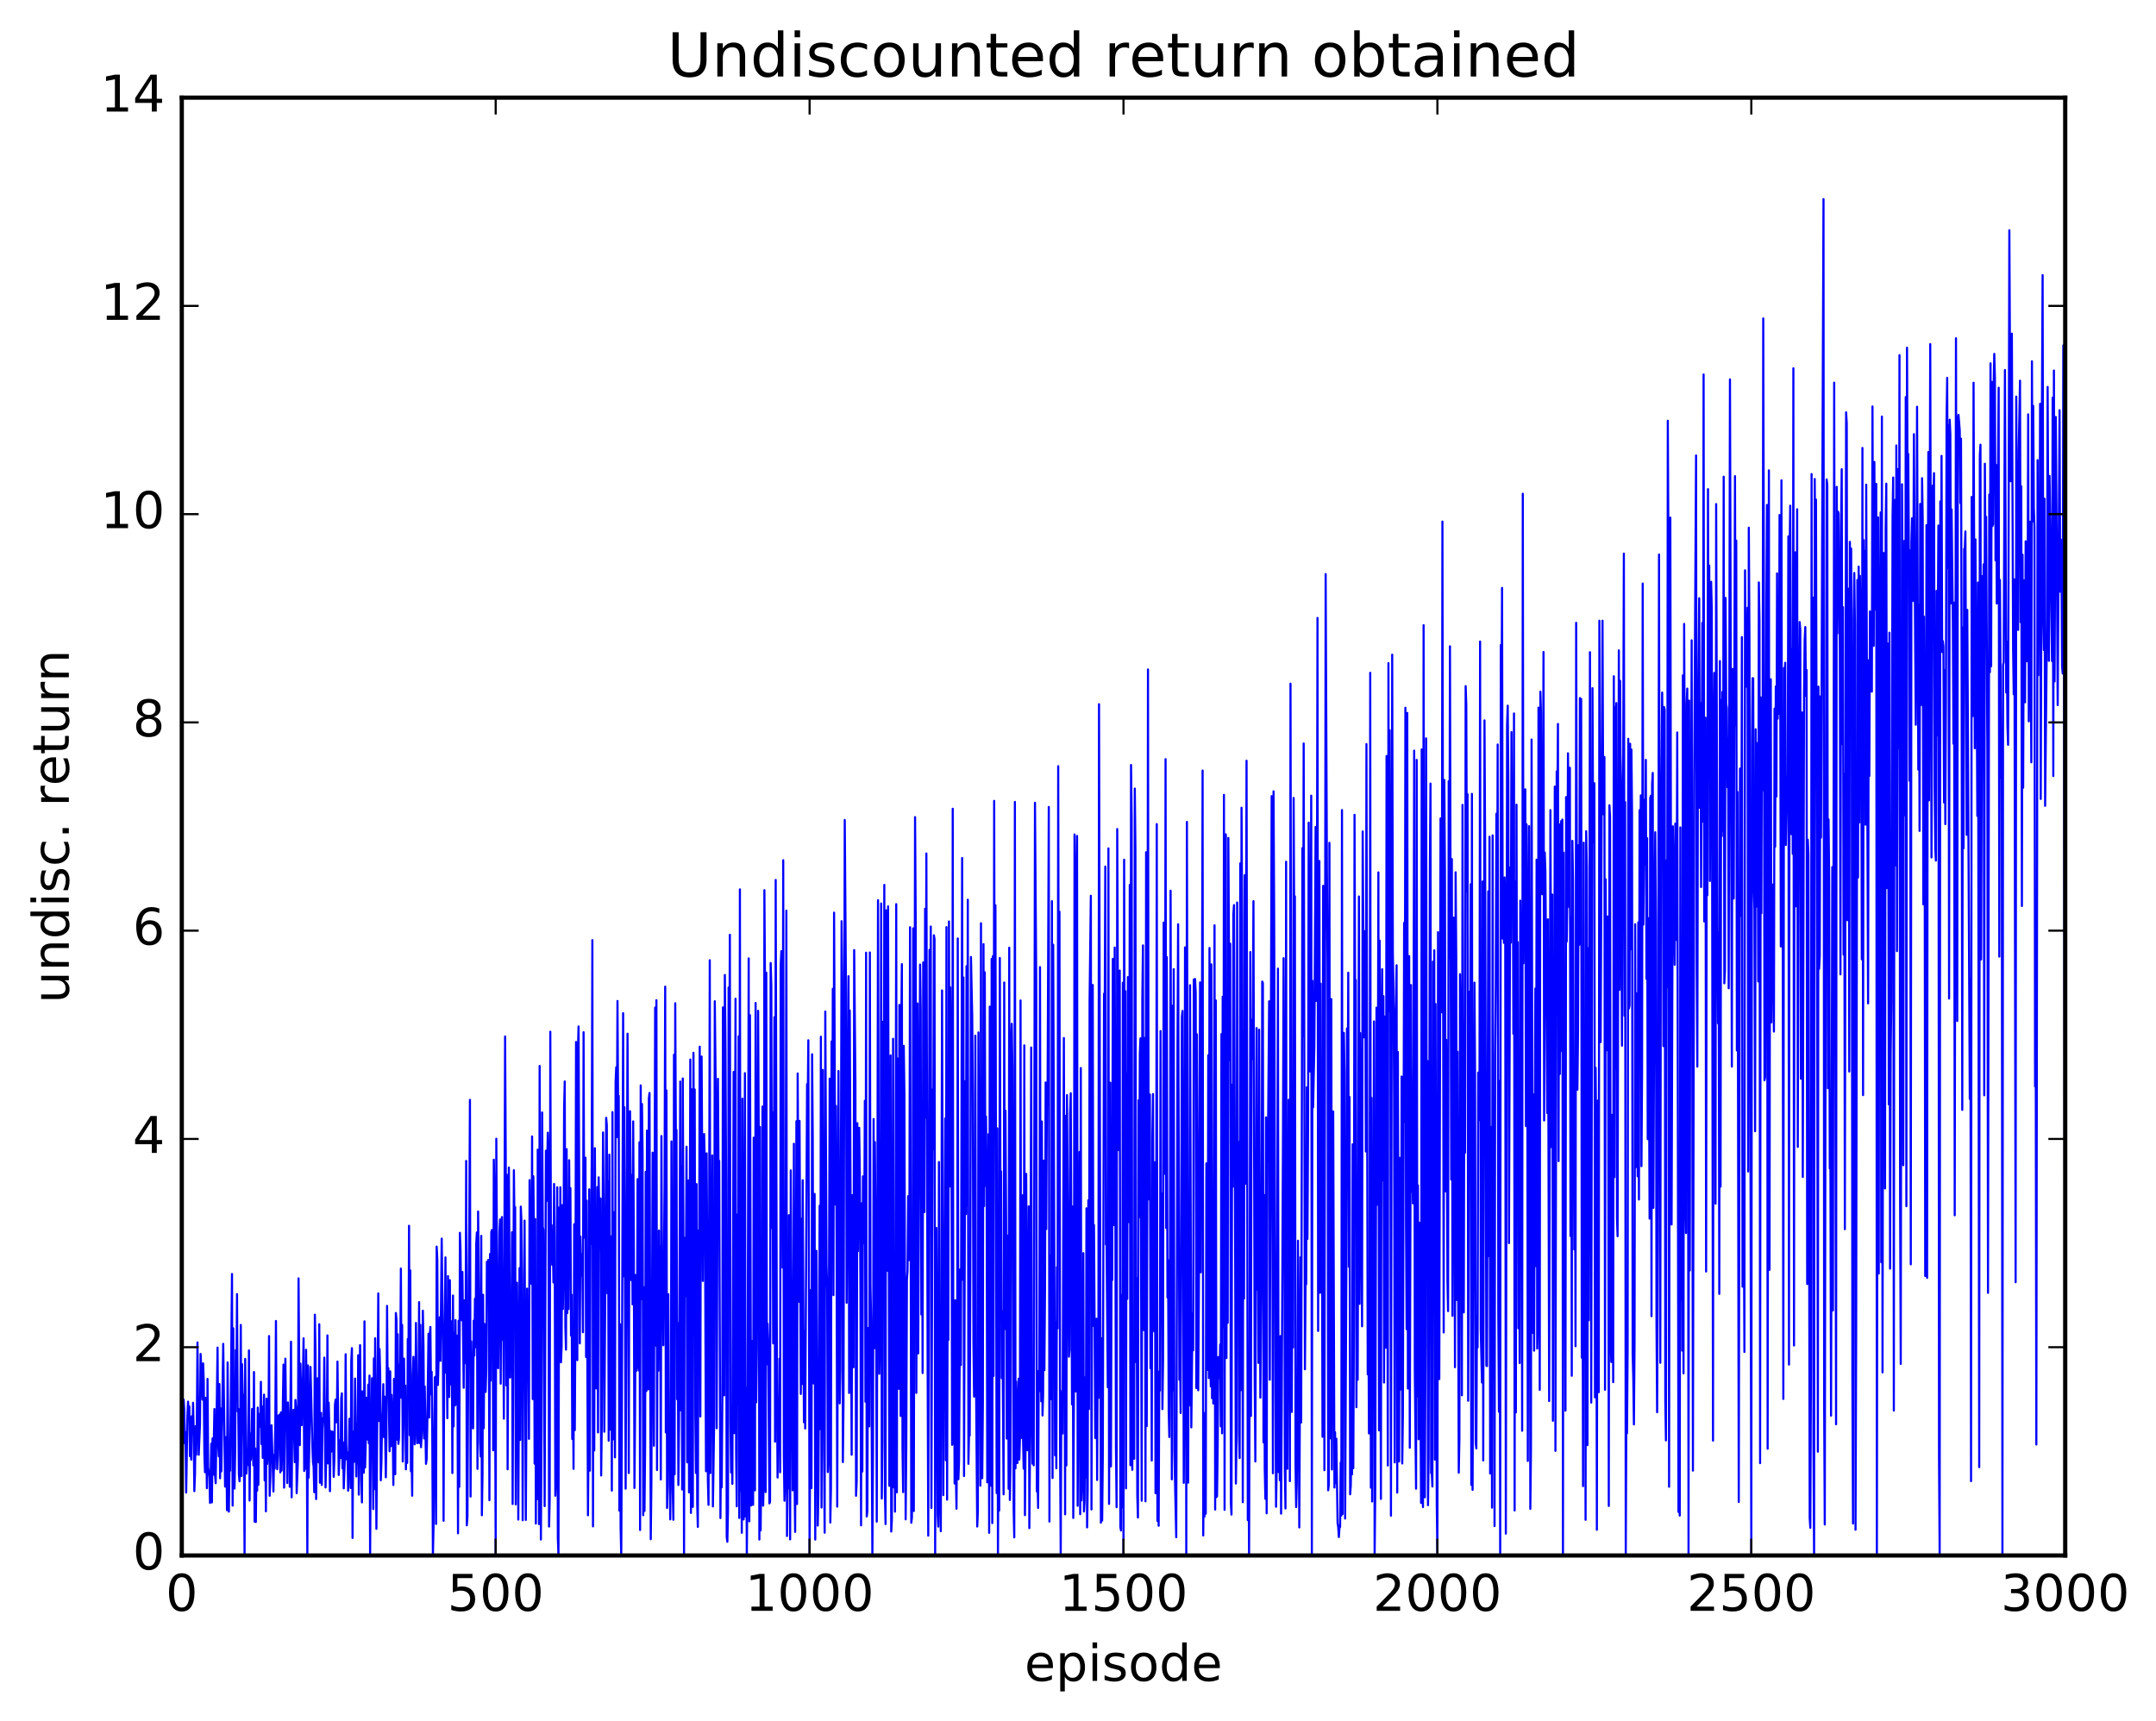 <?xml version="1.0" encoding="utf-8" standalone="no"?>
<!DOCTYPE svg PUBLIC "-//W3C//DTD SVG 1.1//EN"
  "http://www.w3.org/Graphics/SVG/1.1/DTD/svg11.dtd">
<!-- Created with matplotlib (http://matplotlib.org/) -->
<svg height="408pt" version="1.1" viewBox="0 0 511 408" width="511pt" xmlns="http://www.w3.org/2000/svg" xmlns:xlink="http://www.w3.org/1999/xlink">
 <defs>
  <style type="text/css">
*{stroke-linecap:butt;stroke-linejoin:round;stroke-miterlimit:100000;}
  </style>
 </defs>
 <g id="figure_1">
  <g id="patch_1">
   <path d="M 0 408.169 
L 511.954 408.169 
L 511.954 0 
L 0 0 
z
" style="fill:#ffffff;"/>
  </g>
  <g id="axes_1">
   <g id="patch_2">
    <path d="M 43.084 368.742 
L 489.484 368.742 
L 489.484 23.142 
L 43.084 23.142 
z
" style="fill:#ffffff;"/>
   </g>
   <g id="line2d_1">
    <path clip-path="url(#p7c19ffdbe5)" d="M 43.233 351.432 
L 43.381 336.526 
L 43.53 331.785 
L 43.679 334.17 
L 43.828 342.184 
L 43.977 339.521 
L 44.125 353.822 
L 44.423 335.524 
L 44.572 332.274 
L 44.721 334.97 
L 44.869 333.385 
L 45.018 345.206 
L 45.167 335.977 
L 45.316 346.031 
L 45.465 335.706 
L 45.613 339.918 
L 45.762 332.55 
L 45.911 339.526 
L 46.06 353.49 
L 46.209 349.587 
L 46.357 338.086 
L 46.506 344.86 
L 46.655 337.324 
L 46.804 318.244 
L 47.101 344.869 
L 47.399 337.514 
L 47.548 320.967 
L 47.994 331.781 
L 48.143 323.202 
L 48.292 327.565 
L 48.441 344.744 
L 48.589 349.01 
L 48.738 331.372 
L 49.036 352.797 
L 49.185 326.886 
L 49.333 347.837 
L 49.631 350.186 
L 49.78 356.283 
L 50.077 342.24 
L 50.226 356.152 
L 50.375 340.972 
L 50.524 349.608 
L 50.821 334.014 
L 50.97 349.608 
L 51.119 351.614 
L 51.565 319.463 
L 51.714 342.588 
L 51.863 345.242 
L 52.012 328.102 
L 52.161 350.433 
L 52.309 333.884 
L 52.458 348.806 
L 52.905 318.576 
L 53.351 352.417 
L 53.5 351.635 
L 53.649 340.667 
L 53.797 358.011 
L 53.946 322.971 
L 54.244 358.353 
L 54.393 346.254 
L 54.541 348.639 
L 54.988 302.011 
L 55.137 356.923 
L 55.285 314.886 
L 55.434 350.721 
L 55.583 352.885 
L 55.732 344.528 
L 55.881 320.057 
L 56.029 328.339 
L 56.178 306.772 
L 56.327 334.613 
L 56.476 333.977 
L 56.625 349.528 
L 56.773 351.155 
L 56.922 342.141 
L 57.071 314.095 
L 57.22 349.894 
L 57.369 323.393 
L 57.517 330.126 
L 57.666 331.343 
L 57.815 342.446 
L 57.964 368.742 
L 58.113 322.137 
L 58.41 349.329 
L 58.559 346.656 
L 58.708 347.27 
L 58.857 343.308 
L 59.005 320.132 
L 59.154 355.719 
L 59.303 339.828 
L 59.452 346.098 
L 59.601 343.428 
L 59.749 334.005 
L 60.047 347.371 
L 60.196 325.249 
L 60.345 360.722 
L 60.493 343.363 
L 60.642 360.808 
L 60.791 344.973 
L 60.94 353.384 
L 61.089 333.684 
L 61.237 351.979 
L 61.386 335.188 
L 61.535 338.273 
L 61.684 338.191 
L 61.833 327.579 
L 61.981 342.328 
L 62.13 333.423 
L 62.279 345.6 
L 62.577 330.613 
L 62.725 350.95 
L 62.874 340.971 
L 63.023 358.283 
L 63.172 331.565 
L 63.321 347.03 
L 63.618 341.647 
L 63.767 316.723 
L 63.916 354.589 
L 64.065 350.076 
L 64.213 339.012 
L 64.362 337.874 
L 64.809 353.572 
L 64.957 344.906 
L 65.106 348.149 
L 65.255 338.004 
L 65.404 313.151 
L 65.553 341.873 
L 65.701 348.288 
L 65.85 344.982 
L 65.999 335.55 
L 66.148 339.719 
L 66.297 335.309 
L 66.445 349.058 
L 66.594 334.806 
L 66.743 348.619 
L 66.892 342.667 
L 67.189 323.497 
L 67.338 352.668 
L 67.636 322.09 
L 67.785 335.288 
L 67.933 334.57 
L 68.082 351.555 
L 68.231 332.466 
L 68.38 336.615 
L 68.529 337.572 
L 68.677 352.464 
L 68.975 318.069 
L 69.124 354.949 
L 69.273 336.621 
L 69.421 338.358 
L 69.57 334.202 
L 69.868 346.616 
L 70.017 331.869 
L 70.165 333.87 
L 70.314 353.978 
L 70.612 346.013 
L 70.761 303.052 
L 71.058 342.576 
L 71.207 323.274 
L 71.505 337.856 
L 71.653 328.466 
L 71.802 326.701 
L 71.951 317.258 
L 72.1 348.722 
L 72.249 345.218 
L 72.397 348.187 
L 72.546 319.984 
L 72.695 334.045 
L 72.844 368.742 
L 72.993 323.69 
L 73.141 350.295 
L 73.29 343.997 
L 73.588 324.051 
L 74.034 342.607 
L 74.183 346.719 
L 74.332 347.613 
L 74.481 353.742 
L 74.629 311.657 
L 74.778 320.399 
L 74.927 355.369 
L 75.225 326.755 
L 75.373 333.43 
L 75.522 346.676 
L 75.671 313.921 
L 75.82 351.496 
L 76.117 334.941 
L 76.266 352.021 
L 76.415 338.749 
L 76.564 336.157 
L 76.713 336.922 
L 76.861 321.84 
L 77.159 352.617 
L 77.457 339.474 
L 77.605 316.569 
L 77.754 346.917 
L 77.903 332.523 
L 78.052 338.443 
L 78.201 353.509 
L 78.349 339.235 
L 78.498 344.137 
L 78.647 343.866 
L 78.796 339.377 
L 78.945 340.419 
L 79.093 350.102 
L 79.242 346.062 
L 79.391 332.99 
L 79.54 331.796 
L 79.689 337.173 
L 79.837 336.058 
L 79.986 322.773 
L 80.284 349.663 
L 80.581 341.413 
L 80.73 345.641 
L 80.879 331.444 
L 81.028 330.305 
L 81.177 348.102 
L 81.325 341.935 
L 81.474 352.837 
L 81.772 344.949 
L 81.921 321.037 
L 82.069 342.512 
L 82.218 345.997 
L 82.367 344.309 
L 82.516 353.377 
L 82.665 347.246 
L 82.813 336.335 
L 82.962 336.931 
L 83.111 352.756 
L 83.26 322.66 
L 83.409 319.592 
L 83.557 364.588 
L 83.706 339.377 
L 83.855 345.26 
L 84.004 346.535 
L 84.153 326.8 
L 84.45 350.009 
L 84.599 337.53 
L 84.748 347.058 
L 84.897 321.278 
L 85.045 354.324 
L 85.343 318.875 
L 85.641 350.647 
L 85.789 356.161 
L 85.938 329.832 
L 86.236 349.108 
L 86.385 313.236 
L 86.533 347.883 
L 86.682 342.002 
L 86.831 331.366 
L 87.129 341.267 
L 87.277 328.253 
L 87.426 342.147 
L 87.575 326.096 
L 87.724 368.742 
L 87.873 340.751 
L 88.021 338.9 
L 88.17 326.737 
L 88.468 357.738 
L 88.617 322.024 
L 88.765 353.038 
L 88.914 317.25 
L 89.212 362.423 
L 89.658 306.611 
L 89.807 336.847 
L 89.956 319.798 
L 90.105 325.937 
L 90.253 350.915 
L 90.402 346.608 
L 90.551 336.849 
L 90.7 334.808 
L 90.849 328.133 
L 90.997 340.67 
L 91.146 331.074 
L 91.444 350.211 
L 91.593 340.346 
L 91.741 309.577 
L 91.89 330.938 
L 92.039 324.35 
L 92.337 344.041 
L 92.485 325.097 
L 92.634 342.839 
L 92.783 330.665 
L 93.081 338.456 
L 93.229 352.033 
L 93.378 326.87 
L 93.676 349.476 
L 93.825 311.255 
L 93.973 312.836 
L 94.122 341.294 
L 94.271 316.289 
L 94.42 342.288 
L 94.569 340.912 
L 94.717 324.794 
L 94.866 322.94 
L 95.015 300.729 
L 95.164 331.384 
L 95.313 314.077 
L 95.461 346.472 
L 95.61 338.34 
L 95.759 322.065 
L 95.908 335.526 
L 96.057 328.487 
L 96.205 348.31 
L 96.354 339.638 
L 96.503 346.812 
L 96.652 317.415 
L 96.801 326.265 
L 96.949 290.581 
L 97.098 340.222 
L 97.247 301.178 
L 97.396 348.77 
L 97.545 343.697 
L 97.693 354.577 
L 97.842 325.981 
L 97.991 321.649 
L 98.14 326.333 
L 98.289 342.388 
L 98.437 337.79 
L 98.586 313.618 
L 98.884 342.119 
L 99.033 342.024 
L 99.181 333.986 
L 99.33 308.692 
L 99.479 342.125 
L 99.628 314.078 
L 99.777 343.068 
L 100.074 337.993 
L 100.223 310.716 
L 100.372 319.282 
L 100.521 341.006 
L 100.669 328.68 
L 100.967 347.017 
L 101.116 345.948 
L 101.265 338.229 
L 101.562 316.197 
L 101.711 336.046 
L 101.86 316.583 
L 102.009 314.565 
L 102.157 330.557 
L 102.306 325.222 
L 102.455 339.711 
L 102.604 368.742 
L 102.753 361.749 
L 103.05 326.539 
L 103.199 326.371 
L 103.348 361.273 
L 103.497 295.519 
L 103.645 298.476 
L 103.794 328.32 
L 103.943 322.067 
L 104.092 321.746 
L 104.241 312.254 
L 104.389 322.602 
L 104.687 293.633 
L 104.985 318.511 
L 105.133 360.517 
L 105.282 321.342 
L 105.431 314.184 
L 105.58 298.078 
L 105.729 325.425 
L 105.877 321.306 
L 106.026 336.197 
L 106.175 302.512 
L 106.324 326.875 
L 106.473 331.177 
L 106.621 303.481 
L 106.77 326.007 
L 106.919 328.263 
L 107.068 313.229 
L 107.217 349.2 
L 107.365 307.114 
L 107.514 338.147 
L 107.663 315.911 
L 107.812 333.21 
L 107.961 312.931 
L 108.109 332.93 
L 108.258 316.608 
L 108.407 321.546 
L 108.556 363.485 
L 108.705 313.096 
L 108.853 352.472 
L 109.002 292.255 
L 109.151 296.519 
L 109.3 311.164 
L 109.449 312.989 
L 109.597 301.523 
L 109.895 328.994 
L 110.044 308.278 
L 110.193 312.566 
L 110.341 323.171 
L 110.49 275.21 
L 110.639 361.594 
L 110.788 359.578 
L 111.085 303.453 
L 111.234 289.79 
L 111.383 260.737 
L 111.532 354.767 
L 111.681 317.974 
L 111.829 327.119 
L 111.978 327.245 
L 112.127 338.615 
L 112.276 313.067 
L 112.425 321.349 
L 112.573 307.887 
L 112.722 319.374 
L 112.871 294.958 
L 113.02 292.171 
L 113.169 348.218 
L 113.317 287.198 
L 113.615 316.418 
L 113.764 341.764 
L 113.913 345.276 
L 114.061 292.976 
L 114.21 359.206 
L 114.359 349.455 
L 114.508 306.938 
L 114.657 338.58 
L 114.805 313.834 
L 114.954 327.047 
L 115.103 329.963 
L 115.252 324.738 
L 115.401 299.128 
L 115.549 307.974 
L 115.698 298.689 
L 115.847 308.494 
L 115.996 355.639 
L 116.145 297.274 
L 116.293 327.288 
L 116.442 292.074 
L 116.591 291.583 
L 116.74 296.911 
L 116.889 343.807 
L 117.037 274.916 
L 117.186 283.165 
L 117.484 368.742 
L 117.633 269.952 
L 117.93 323.602 
L 118.079 324.358 
L 118.377 291.933 
L 118.525 289.087 
L 118.674 328.018 
L 118.823 292.371 
L 118.972 288.515 
L 119.121 317.638 
L 119.269 309.302 
L 119.418 336.313 
L 119.716 245.712 
L 119.865 274.004 
L 120.013 328.417 
L 120.162 278.499 
L 120.311 348.311 
L 120.609 276.778 
L 120.906 326.563 
L 121.055 314.425 
L 121.204 323.55 
L 121.353 292.131 
L 121.501 356.543 
L 121.799 277.416 
L 121.948 291.324 
L 122.097 286.152 
L 122.245 356.623 
L 122.394 310.667 
L 122.543 304.069 
L 122.692 318.647 
L 122.841 360.229 
L 123.138 300.607 
L 123.287 341.358 
L 123.436 286.043 
L 123.585 289.485 
L 123.733 303.124 
L 123.882 360.394 
L 124.031 317.821 
L 124.18 324.721 
L 124.329 289.358 
L 124.626 360.314 
L 124.924 305.479 
L 125.073 325.012 
L 125.221 308.861 
L 125.37 341.093 
L 125.519 279.756 
L 125.668 298.4 
L 125.817 297.933 
L 125.965 304.365 
L 126.114 269.409 
L 126.263 331.67 
L 126.412 278.84 
L 126.561 293.255 
L 126.709 346.968 
L 126.858 288.983 
L 127.007 361.176 
L 127.156 310.221 
L 127.305 355.393 
L 127.453 272.537 
L 127.602 272.635 
L 127.751 361.311 
L 127.9 252.697 
L 128.197 364.954 
L 128.346 339.855 
L 128.495 263.718 
L 128.644 290.858 
L 128.793 291.551 
L 129.09 357.04 
L 129.388 272.775 
L 129.537 284.69 
L 129.834 268.519 
L 129.983 274.001 
L 130.132 361.887 
L 130.281 355.569 
L 130.429 244.579 
L 130.578 296.717 
L 130.727 290.423 
L 130.876 299.833 
L 131.025 293.483 
L 131.173 304.016 
L 131.322 280.671 
L 131.471 293.362 
L 131.62 354.582 
L 131.769 350.756 
L 131.917 334.984 
L 132.066 281.463 
L 132.215 364.48 
L 132.364 368.742 
L 132.513 286.245 
L 132.661 315.328 
L 132.81 281.463 
L 132.959 322.957 
L 133.108 319.158 
L 133.257 285.694 
L 133.405 310.311 
L 133.554 300.682 
L 133.703 262.557 
L 133.852 256.367 
L 134.001 314.586 
L 134.149 319.937 
L 134.298 272.419 
L 134.447 311.289 
L 134.596 288.96 
L 134.745 310.321 
L 134.893 275.047 
L 135.042 296.01 
L 135.191 281.654 
L 135.34 316.596 
L 135.489 306.922 
L 135.637 341.135 
L 135.786 324.767 
L 135.935 348.211 
L 136.084 290.227 
L 136.233 339.026 
L 136.381 312.583 
L 136.53 247.008 
L 136.679 254.538 
L 136.828 322.434 
L 136.977 249.083 
L 137.125 243.327 
L 137.423 318.462 
L 137.572 293.137 
L 137.721 301.137 
L 137.869 302.391 
L 138.018 297.29 
L 138.167 315.826 
L 138.316 244.696 
L 138.465 293.385 
L 138.613 287.822 
L 138.762 274.442 
L 138.911 321.701 
L 139.06 284.62 
L 139.357 359.215 
L 139.506 337.969 
L 139.655 281.938 
L 139.804 348.642 
L 139.953 287.876 
L 140.101 294.889 
L 140.25 274.547 
L 140.399 222.868 
L 140.548 361.845 
L 140.697 285.29 
L 140.845 343.845 
L 140.994 272.193 
L 141.292 329.126 
L 141.441 318.377 
L 141.589 281.407 
L 141.738 339.572 
L 141.887 279.1 
L 142.185 296.273 
L 142.333 284.107 
L 142.482 349.779 
L 142.631 337.42 
L 142.929 268.467 
L 143.077 287.202 
L 143.226 339.408 
L 143.524 296.548 
L 143.673 264.986 
L 143.821 266.73 
L 143.97 306.595 
L 144.119 280.151 
L 144.268 341.535 
L 144.417 273.714 
L 144.565 338.917 
L 144.714 293.079 
L 144.863 294.361 
L 145.012 353.363 
L 145.161 263.646 
L 145.309 341.213 
L 145.458 287.345 
L 145.756 345.487 
L 145.905 256.543 
L 146.053 253.017 
L 146.202 269.601 
L 146.351 237.295 
L 146.5 262.258 
L 146.649 259.783 
L 146.797 358.118 
L 146.946 313.921 
L 147.095 362.1 
L 147.244 368.742 
L 147.393 335.807 
L 147.69 240.173 
L 147.839 302.571 
L 147.988 262.492 
L 148.285 352.909 
L 148.732 245.047 
L 148.881 277.54 
L 149.029 349.191 
L 149.178 275.878 
L 149.327 263.422 
L 149.625 303.47 
L 149.773 278.521 
L 149.922 309.219 
L 150.071 265.837 
L 150.22 292.288 
L 150.369 352.74 
L 150.517 335.07 
L 150.666 302.258 
L 150.815 324.997 
L 150.964 319.835 
L 151.113 279.517 
L 151.261 323.602 
L 151.41 324.892 
L 151.559 270.787 
L 151.708 362.709 
L 151.857 257.298 
L 152.005 307.991 
L 152.154 261.72 
L 152.303 273.524 
L 152.452 359.194 
L 152.601 305.147 
L 152.749 358.203 
L 152.898 342.835 
L 153.047 277.815 
L 153.196 329.783 
L 153.345 268.021 
L 153.642 329.357 
L 153.791 260.4 
L 153.94 259.099 
L 154.237 364.886 
L 154.386 351.454 
L 154.684 273.253 
L 154.981 342.727 
L 155.279 238.849 
L 155.428 318.985 
L 155.577 237.117 
L 155.725 348.482 
L 155.874 295.434 
L 156.023 324.955 
L 156.172 291.716 
L 156.321 321.859 
L 156.469 295.486 
L 156.618 350.722 
L 156.767 269.311 
L 156.916 302.978 
L 157.065 298.565 
L 157.213 318.905 
L 157.511 280.953 
L 157.66 233.895 
L 157.809 339.57 
L 157.957 258.506 
L 158.106 357.479 
L 158.255 352.236 
L 158.404 306.804 
L 158.553 344.106 
L 158.701 337.335 
L 158.85 360.184 
L 158.999 345.431 
L 159.148 270.583 
L 159.445 353.291 
L 159.594 360.275 
L 159.743 250.017 
L 159.892 349.491 
L 160.041 237.824 
L 160.189 270.487 
L 160.338 267.868 
L 160.487 331.695 
L 160.636 313.665 
L 160.785 352.035 
L 160.933 337.566 
L 161.231 256.399 
L 161.38 334.345 
L 161.529 276.473 
L 161.677 353.102 
L 161.826 255.662 
L 161.975 291.555 
L 162.124 368.742 
L 162.273 293.438 
L 162.421 307.281 
L 162.57 301.663 
L 162.719 271.837 
L 162.868 346.668 
L 163.017 339.567 
L 163.165 279.827 
L 163.314 353.791 
L 163.612 251.169 
L 163.761 358.654 
L 163.909 258.22 
L 164.207 357.222 
L 164.356 249.575 
L 164.505 281.145 
L 164.653 258.267 
L 164.802 335.11 
L 164.951 349.184 
L 165.1 280.705 
L 165.249 356.512 
L 165.397 361.967 
L 165.546 291.703 
L 165.695 303.572 
L 165.844 248.126 
L 165.993 335.794 
L 166.141 253.173 
L 166.29 250.469 
L 166.588 303.663 
L 166.737 271.75 
L 166.885 268.836 
L 167.034 275.442 
L 167.332 348.773 
L 167.481 273.41 
L 167.629 297.075 
L 167.778 350.95 
L 167.927 356.739 
L 168.225 227.629 
L 168.373 349.204 
L 168.82 273.906 
L 168.969 357.116 
L 169.266 336.527 
L 169.415 237.353 
L 169.713 265.245 
L 169.861 338.571 
L 170.159 255.737 
L 170.308 278.948 
L 170.457 275.185 
L 170.754 359.871 
L 170.903 340.283 
L 171.052 352.574 
L 171.201 331.671 
L 171.349 238.811 
L 171.647 330.789 
L 171.796 231.129 
L 171.945 247.606 
L 172.093 280.143 
L 172.242 364.334 
L 172.391 365.494 
L 172.54 358.041 
L 172.689 234.084 
L 172.837 257.982 
L 172.986 221.595 
L 173.135 337.466 
L 173.284 349.08 
L 173.433 337.664 
L 173.581 351.758 
L 173.879 254.109 
L 174.028 339.738 
L 174.325 236.771 
L 174.474 344.23 
L 174.623 357.083 
L 174.772 287.911 
L 174.921 333.033 
L 175.069 245.669 
L 175.218 359.852 
L 175.367 210.837 
L 175.516 353.462 
L 175.665 331.353 
L 175.813 363.365 
L 175.962 260.46 
L 176.26 360.201 
L 176.557 254.402 
L 176.706 359.519 
L 176.855 329.005 
L 177.004 368.742 
L 177.153 349.655 
L 177.45 227.194 
L 177.599 360.643 
L 177.748 240.657 
L 178.045 356.91 
L 178.194 317.864 
L 178.343 331.976 
L 178.492 356.724 
L 178.641 269.697 
L 178.789 340.091 
L 178.938 353.306 
L 179.087 237.758 
L 179.236 332.433 
L 179.385 319.662 
L 179.682 239.621 
L 179.831 269.292 
L 179.98 364.965 
L 180.129 267.157 
L 180.277 362.814 
L 180.426 349.068 
L 180.575 353.019 
L 180.724 262.322 
L 180.873 356.934 
L 181.021 350.435 
L 181.17 211.019 
L 181.319 234.24 
L 181.468 353.705 
L 181.617 230.576 
L 181.765 323.402 
L 181.914 313.789 
L 182.063 318.124 
L 182.361 356.395 
L 182.509 356.043 
L 182.658 228.288 
L 182.807 233.64 
L 182.956 291.101 
L 183.105 263.657 
L 183.253 318.458 
L 183.551 241.125 
L 183.7 341.77 
L 183.849 208.597 
L 184.146 328.786 
L 184.295 350.264 
L 184.444 333.503 
L 184.593 342.507 
L 184.741 322.108 
L 184.89 349.022 
L 185.039 228.818 
L 185.188 225.482 
L 185.485 300.494 
L 185.634 203.923 
L 185.783 345.093 
L 185.932 355.772 
L 186.081 351.566 
L 186.378 215.886 
L 186.527 364.129 
L 186.676 352.434 
L 186.825 352.823 
L 186.973 288.078 
L 187.122 289.298 
L 187.271 364.92 
L 187.42 277.452 
L 187.866 353.293 
L 188.015 327.873 
L 188.164 271.139 
L 188.313 349.705 
L 188.461 363.153 
L 188.759 265.801 
L 188.908 356.545 
L 189.057 254.47 
L 189.354 308.604 
L 189.503 265.721 
L 189.801 330.452 
L 189.949 288.961 
L 190.098 328.088 
L 190.247 279.786 
L 190.545 337.164 
L 190.693 315.611 
L 190.842 338.631 
L 191.289 257.008 
L 191.437 261.596 
L 191.586 246.606 
L 191.884 368.742 
L 192.181 305.838 
L 192.33 352.79 
L 192.479 249.926 
L 192.628 269.653 
L 192.777 327.946 
L 192.925 320.222 
L 193.074 283.036 
L 193.223 364.968 
L 193.521 296.522 
L 193.818 361.654 
L 193.967 354.231 
L 194.116 329.525 
L 194.265 285.829 
L 194.413 338.787 
L 194.562 245.763 
L 194.711 357.369 
L 194.86 321.013 
L 195.009 253.646 
L 195.306 344.606 
L 195.455 363.339 
L 195.604 239.799 
L 195.901 299.904 
L 196.05 305.617 
L 196.199 348.964 
L 196.348 345.291 
L 196.645 255.693 
L 196.794 360.936 
L 196.943 353.027 
L 197.092 246.877 
L 197.241 281.509 
L 197.389 234.42 
L 197.538 307.022 
L 197.687 216.349 
L 197.985 285.545 
L 198.133 262.174 
L 198.282 294.26 
L 198.431 357.156 
L 198.729 253.897 
L 199.026 332.684 
L 199.175 324.871 
L 199.473 218.377 
L 199.621 232.426 
L 199.77 346.607 
L 199.919 332.506 
L 200.217 194.38 
L 200.514 235.439 
L 200.663 308.844 
L 201.109 231.426 
L 201.258 330.221 
L 201.407 239.559 
L 201.853 344.859 
L 202.002 283.329 
L 202.151 288.516 
L 202.3 324.128 
L 202.449 225.22 
L 202.746 256.438 
L 202.895 354.588 
L 203.044 351.073 
L 203.193 266.265 
L 203.341 296.595 
L 203.639 267.351 
L 203.788 278.646 
L 203.937 305.2 
L 204.085 361.601 
L 204.234 285.239 
L 204.383 348.828 
L 204.532 278.875 
L 204.829 294.709 
L 204.978 260.959 
L 205.127 332.297 
L 205.276 225.847 
L 205.425 359.502 
L 205.573 358.229 
L 205.722 314.825 
L 205.871 320.461 
L 206.02 338.133 
L 206.169 225.787 
L 206.317 304.699 
L 206.466 313.226 
L 206.764 368.742 
L 206.913 343.844 
L 207.061 265.277 
L 207.21 319.634 
L 207.359 270.753 
L 207.657 311.95 
L 207.805 360.723 
L 208.103 213.397 
L 208.401 325.674 
L 208.698 308.504 
L 208.847 214.182 
L 208.996 355.242 
L 209.145 341.818 
L 209.293 242.232 
L 209.442 306.631 
L 209.591 209.772 
L 209.74 353.949 
L 209.889 361.294 
L 210.037 215.803 
L 210.335 301.271 
L 210.484 214.872 
L 210.781 352.234 
L 211.079 250.195 
L 211.228 363.071 
L 211.377 360.432 
L 211.674 246.247 
L 211.823 352.592 
L 211.972 303.845 
L 212.121 358.353 
L 212.418 214.333 
L 212.567 353.777 
L 212.716 250.928 
L 213.013 329.237 
L 213.162 238.221 
L 213.311 252.952 
L 213.46 335.675 
L 213.609 242.916 
L 213.757 228.567 
L 213.906 343.262 
L 214.055 353.725 
L 214.204 247.919 
L 214.353 259.29 
L 214.65 360.176 
L 214.799 343.509 
L 214.948 303.344 
L 215.097 301.244 
L 215.245 283.565 
L 215.394 298.744 
L 215.543 289.883 
L 215.692 219.81 
L 215.989 360.987 
L 216.138 359.758 
L 216.287 329.313 
L 216.436 220.079 
L 216.585 358.209 
L 216.882 193.705 
L 217.031 217.946 
L 217.18 330.197 
L 217.477 237.882 
L 217.626 320.849 
L 218.073 228.652 
L 218.221 239.651 
L 218.37 311.598 
L 218.519 264.656 
L 218.668 325.492 
L 218.817 228.139 
L 219.114 287.33 
L 219.263 215.427 
L 219.412 264.945 
L 219.561 202.325 
L 219.858 321.941 
L 220.007 364.042 
L 220.305 225.188 
L 220.453 275.629 
L 220.602 219.645 
L 220.751 357.481 
L 221.049 258.274 
L 221.197 272.463 
L 221.346 221.707 
L 221.495 222.697 
L 221.644 368.742 
L 221.793 304.924 
L 221.941 291.11 
L 222.239 359.004 
L 222.388 361.904 
L 222.537 275.471 
L 222.685 347.337 
L 222.983 362.988 
L 223.281 234.791 
L 223.578 354.427 
L 223.727 309.758 
L 223.876 303.474 
L 224.025 265.127 
L 224.173 346.157 
L 224.322 219.782 
L 224.471 355.509 
L 224.62 300.796 
L 224.769 317.68 
L 224.917 218.442 
L 225.066 281.285 
L 225.215 234.053 
L 225.513 266.472 
L 225.661 342.506 
L 225.81 191.718 
L 225.959 342.259 
L 226.108 314.662 
L 226.257 351.673 
L 226.405 308.237 
L 226.554 349.23 
L 226.703 357.661 
L 226.852 333.696 
L 227.001 222.472 
L 227.149 350.68 
L 227.298 346.516 
L 227.596 300.901 
L 227.745 323.581 
L 228.042 203.399 
L 228.191 303.365 
L 228.34 231.711 
L 228.489 349.903 
L 228.786 256.322 
L 228.935 287.801 
L 229.084 229.047 
L 229.233 285.672 
L 229.381 213.292 
L 229.53 347.018 
L 229.679 339.606 
L 229.828 340.297 
L 229.977 301.669 
L 230.125 226.857 
L 230.423 240.769 
L 230.572 258.987 
L 230.721 318.382 
L 230.869 331.083 
L 231.018 326.633 
L 231.167 245.518 
L 231.316 325.298 
L 231.613 361.878 
L 231.762 358.377 
L 231.911 244.755 
L 232.357 352.187 
L 232.506 218.863 
L 232.655 340.127 
L 232.804 350.44 
L 232.953 332.648 
L 233.101 223.812 
L 233.25 285.914 
L 233.399 230.487 
L 233.548 281.122 
L 233.697 264.695 
L 233.845 278.566 
L 233.994 351.4 
L 234.143 343.693 
L 234.292 268.865 
L 234.441 363.371 
L 234.589 238.629 
L 234.738 330.898 
L 234.887 352.204 
L 235.036 227.325 
L 235.185 361.065 
L 235.333 226.666 
L 235.482 326.192 
L 235.631 189.861 
L 235.78 265.641 
L 235.929 214.604 
L 236.226 353.937 
L 236.375 267.488 
L 236.524 368.742 
L 236.673 336.021 
L 236.821 358.099 
L 236.97 227.098 
L 237.119 284.084 
L 237.268 277.684 
L 237.417 326.71 
L 237.565 310.841 
L 237.863 354.248 
L 238.012 232.909 
L 238.161 315.064 
L 238.309 263.284 
L 238.458 288.353 
L 238.607 341.034 
L 238.756 324.361 
L 238.905 292.88 
L 239.053 352.936 
L 239.202 224.656 
L 239.351 355.585 
L 239.5 346.539 
L 239.649 246.882 
L 239.797 242.699 
L 239.946 252.867 
L 240.244 357.409 
L 240.393 364.446 
L 240.541 190.102 
L 240.69 348.088 
L 240.839 327.514 
L 240.988 333.089 
L 241.137 346.842 
L 241.434 326.835 
L 241.583 346.026 
L 241.732 341.125 
L 241.881 237.168 
L 242.029 340.871 
L 242.178 332.811 
L 242.327 283.363 
L 242.476 340.949 
L 242.625 348.162 
L 242.773 247.812 
L 242.922 359.191 
L 243.071 341.762 
L 243.22 278.274 
L 243.517 343.803 
L 243.815 285.979 
L 243.964 362.26 
L 244.113 344.976 
L 244.41 248.323 
L 244.559 334.109 
L 244.708 346.961 
L 244.857 346.423 
L 245.005 347.375 
L 245.303 190.298 
L 245.601 232.869 
L 245.749 353.557 
L 245.898 350.264 
L 246.047 357.464 
L 246.196 324.961 
L 246.345 329.794 
L 246.493 229.259 
L 246.642 314.252 
L 246.791 332.188 
L 246.94 265.864 
L 247.089 335.551 
L 247.237 330.49 
L 247.386 275.15 
L 247.535 324.811 
L 247.684 305.275 
L 247.833 256.612 
L 247.981 291.371 
L 248.13 260.54 
L 248.279 261.719 
L 248.577 191.299 
L 248.725 360.703 
L 248.874 297.641 
L 249.172 331.711 
L 249.321 213.631 
L 249.469 350.377 
L 249.618 223.965 
L 250.065 345.013 
L 250.213 313.415 
L 250.362 348.076 
L 250.511 300.388 
L 250.66 314.923 
L 250.809 181.632 
L 250.957 258.923 
L 251.106 216.115 
L 251.255 343.59 
L 251.404 368.742 
L 251.553 329.815 
L 251.701 339.18 
L 251.85 339.827 
L 252.148 246.065 
L 252.445 358.986 
L 252.594 264.51 
L 252.743 347.398 
L 252.892 259.607 
L 253.338 321.624 
L 253.487 319.99 
L 253.636 263.946 
L 253.785 259.167 
L 254.082 332.936 
L 254.231 285.998 
L 254.38 359.845 
L 254.529 332.441 
L 254.677 197.817 
L 254.826 207.097 
L 254.975 329.857 
L 255.124 289.28 
L 255.273 198.164 
L 255.421 356.965 
L 255.868 273.066 
L 256.017 358.952 
L 256.165 253.192 
L 256.314 355.681 
L 256.463 351.298 
L 256.612 337.629 
L 256.761 297.072 
L 256.909 358.31 
L 257.058 355.881 
L 257.207 326.501 
L 257.356 350.235 
L 257.505 286.447 
L 257.653 362.088 
L 257.802 353.124 
L 257.951 284.534 
L 258.1 334.027 
L 258.249 237.068 
L 258.546 212.347 
L 258.695 357.828 
L 258.993 233.498 
L 259.141 314.306 
L 259.29 290.402 
L 259.588 340.891 
L 259.737 336.359 
L 259.885 312.629 
L 260.034 350.847 
L 260.183 320.714 
L 260.332 331.404 
L 260.481 166.932 
L 260.778 304.186 
L 260.927 360.97 
L 261.076 317.28 
L 261.225 360.466 
L 261.373 345.672 
L 261.671 235.567 
L 261.82 243.719 
L 261.969 205.424 
L 262.117 295.011 
L 262.266 294.325 
L 262.564 328.873 
L 262.713 201.127 
L 262.861 356.523 
L 263.159 256.654 
L 263.308 347.62 
L 263.457 296.331 
L 263.605 303.455 
L 263.754 227.312 
L 263.903 290.412 
L 264.052 268.049 
L 264.201 224.626 
L 264.498 343.244 
L 264.647 357.295 
L 264.796 196.537 
L 265.093 272.634 
L 265.242 237.515 
L 265.391 230.084 
L 265.54 361.948 
L 265.689 362.82 
L 265.837 306.982 
L 265.986 357.326 
L 266.135 232.982 
L 266.284 368.742 
L 266.433 203.803 
L 266.581 269.211 
L 266.73 234.967 
L 266.879 352.827 
L 267.028 254.478 
L 267.177 307.913 
L 267.325 231.625 
L 267.474 244.498 
L 267.623 289.734 
L 267.772 209.785 
L 267.921 347.346 
L 268.069 181.345 
L 268.218 194.139 
L 268.367 348.442 
L 268.516 321.018 
L 268.813 345.816 
L 268.962 186.939 
L 269.111 201.404 
L 269.26 322.906 
L 269.409 303.017 
L 269.557 354.455 
L 269.706 359.751 
L 269.855 260.837 
L 270.004 288.558 
L 270.153 249.882 
L 270.301 246.14 
L 270.599 355.76 
L 270.748 236.724 
L 270.897 224.115 
L 271.045 315.304 
L 271.343 246.043 
L 271.492 355.892 
L 271.641 202.028 
L 271.789 338.08 
L 271.938 280.35 
L 272.087 158.707 
L 272.236 284.317 
L 272.533 259.454 
L 272.682 324.375 
L 272.831 289.593 
L 272.98 346.235 
L 273.129 269.449 
L 273.277 259.346 
L 273.426 315.093 
L 273.575 315.642 
L 273.724 275.519 
L 273.873 353.979 
L 274.021 312.775 
L 274.17 195.358 
L 274.319 360.54 
L 274.468 354.662 
L 274.617 361.702 
L 274.765 325.096 
L 274.914 329.655 
L 275.063 244.425 
L 275.212 313.552 
L 275.361 282.888 
L 275.509 334.053 
L 275.658 322.394 
L 275.807 218.699 
L 275.956 238.736 
L 276.105 278.252 
L 276.253 179.966 
L 276.402 291.096 
L 276.551 226.897 
L 276.7 307.556 
L 276.849 298.735 
L 276.997 334.469 
L 277.146 340.662 
L 277.295 304.382 
L 277.444 211.147 
L 277.741 350.692 
L 277.89 238.419 
L 278.039 329.639 
L 278.188 229.748 
L 278.337 343.704 
L 278.783 364.416 
L 279.081 247.701 
L 279.229 219.093 
L 279.527 327.086 
L 279.676 320.062 
L 279.825 334.964 
L 280.122 241.072 
L 280.271 239.649 
L 280.569 351.519 
L 280.717 325.937 
L 280.866 224.588 
L 281.015 232.263 
L 281.164 368.742 
L 281.313 194.841 
L 281.61 351.474 
L 281.759 298.923 
L 281.908 333.157 
L 282.057 233.545 
L 282.354 338.373 
L 282.652 311.353 
L 282.801 320.098 
L 282.949 232.208 
L 283.098 232.353 
L 283.247 232.084 
L 283.396 235.467 
L 283.545 329.059 
L 283.693 245.206 
L 283.991 329.583 
L 284.14 306.452 
L 284.437 232.898 
L 284.586 301.61 
L 284.735 240.342 
L 284.884 242.12 
L 285.033 182.666 
L 285.181 364 
L 285.33 347.047 
L 285.479 359.549 
L 285.628 334.927 
L 285.777 358.848 
L 285.925 275.787 
L 286.223 324.754 
L 286.372 250.149 
L 286.521 326.682 
L 286.669 224.724 
L 286.818 313.84 
L 286.967 328.668 
L 287.116 228.6 
L 287.265 331.441 
L 287.413 313.85 
L 287.562 332.714 
L 287.86 219.349 
L 288.009 357.854 
L 288.157 237.17 
L 288.306 354.908 
L 288.455 354.675 
L 288.604 342.995 
L 288.753 321.708 
L 289.05 326.675 
L 289.199 318.721 
L 289.348 338.147 
L 289.497 245.138 
L 289.645 339.785 
L 289.794 236.291 
L 289.943 314.644 
L 290.092 188.433 
L 290.241 357.927 
L 290.389 219.005 
L 290.538 197.798 
L 290.687 321.94 
L 290.836 253.006 
L 290.985 313.574 
L 291.133 198.636 
L 291.431 251.377 
L 291.58 223.72 
L 291.729 356.292 
L 291.877 359.048 
L 292.026 257.134 
L 292.175 281.345 
L 292.324 216.642 
L 292.473 214.557 
L 292.77 304.712 
L 292.919 351.685 
L 293.068 341.558 
L 293.217 213.951 
L 293.365 312.838 
L 293.514 270.653 
L 293.663 339.908 
L 293.812 345.65 
L 293.961 204.666 
L 294.109 329.557 
L 294.258 191.48 
L 294.407 218.586 
L 294.556 356.113 
L 294.705 244.697 
L 294.853 307.835 
L 295.002 207.472 
L 295.151 280.628 
L 295.449 180.337 
L 295.746 360.36 
L 295.895 341.62 
L 296.044 368.742 
L 296.193 317.327 
L 296.341 225.697 
L 296.49 335.658 
L 296.639 241.779 
L 296.788 251.09 
L 296.937 242.473 
L 297.085 213.625 
L 297.383 327.118 
L 297.532 346.458 
L 297.829 243.717 
L 297.978 305.723 
L 298.127 278.668 
L 298.276 323.082 
L 298.425 244.097 
L 298.722 331.334 
L 299.02 293.648 
L 299.169 232.691 
L 299.317 233.048 
L 299.466 341.932 
L 299.615 283.285 
L 299.764 348.029 
L 299.913 355.319 
L 300.061 264.875 
L 300.21 358.751 
L 300.359 275.706 
L 300.508 272.31 
L 300.805 237.361 
L 300.954 327.09 
L 301.401 188.736 
L 301.698 349.258 
L 301.847 187.587 
L 301.996 218.357 
L 302.293 328.634 
L 302.442 357.199 
L 302.591 348.086 
L 302.889 229.62 
L 303.037 348.973 
L 303.186 332.976 
L 303.335 350.902 
L 303.484 316.732 
L 303.633 358.828 
L 303.781 333.801 
L 304.079 270.49 
L 304.228 227.146 
L 304.377 264.394 
L 304.525 348.342 
L 304.674 357.598 
L 304.823 204.284 
L 304.972 347.637 
L 305.121 348.193 
L 305.418 260.735 
L 305.567 268.589 
L 305.716 351.12 
L 305.865 162.068 
L 306.162 334.714 
L 306.311 299.459 
L 306.46 319.437 
L 306.609 189.17 
L 306.757 221.078 
L 306.906 212.488 
L 307.055 347.092 
L 307.204 357.267 
L 307.353 351.707 
L 307.501 335.358 
L 307.65 294.119 
L 307.948 362.095 
L 308.245 298.051 
L 308.394 337.211 
L 308.692 201.054 
L 308.841 245.661 
L 308.989 176.246 
L 309.287 324.605 
L 309.436 304.737 
L 309.585 304.369 
L 309.733 257.754 
L 309.882 293.698 
L 310.031 266.064 
L 310.18 195.014 
L 310.477 254.003 
L 310.626 243.415 
L 310.775 188.624 
L 310.924 368.742 
L 311.073 232.514 
L 311.221 262.502 
L 311.519 247.878 
L 311.817 196.052 
L 311.965 237.288 
L 312.114 221.946 
L 312.263 146.488 
L 312.412 315.513 
L 312.561 225.524 
L 312.709 204.113 
L 312.858 306.472 
L 313.007 233.186 
L 313.156 306.204 
L 313.305 282.503 
L 313.453 340.599 
L 313.602 209.992 
L 313.9 348.53 
L 314.197 136.089 
L 314.495 206.216 
L 314.644 228.331 
L 314.793 353.293 
L 314.941 352.035 
L 315.09 199.802 
L 315.239 340.978 
L 315.388 253.524 
L 315.537 236.841 
L 315.685 348.365 
L 315.983 263.486 
L 316.281 352.636 
L 316.429 339.524 
L 316.578 351.582 
L 316.727 341.053 
L 317.025 361.047 
L 317.173 361.964 
L 317.322 364.373 
L 317.471 362.186 
L 317.62 361.976 
L 317.769 346.702 
L 317.917 359.292 
L 318.066 192.036 
L 318.215 358.916 
L 318.364 264.251 
L 318.513 244.846 
L 318.661 254.543 
L 318.81 359.983 
L 319.108 300.295 
L 319.257 243.801 
L 319.405 267.748 
L 319.554 230.582 
L 319.703 300.296 
L 319.852 260.048 
L 320.001 354.234 
L 320.149 352.228 
L 320.298 341.584 
L 320.447 349.509 
L 320.596 271.273 
L 320.745 348.06 
L 320.893 314.24 
L 321.042 193.16 
L 321.191 239.633 
L 321.34 232.327 
L 321.489 333.594 
L 321.637 284.285 
L 321.786 327.081 
L 322.084 212.522 
L 322.233 309.082 
L 322.381 244.886 
L 322.828 314.415 
L 322.977 197.099 
L 323.274 245.899 
L 323.423 239.988 
L 323.572 220.727 
L 323.721 272.964 
L 323.869 176.39 
L 324.167 325.818 
L 324.316 309.84 
L 324.465 339.809 
L 324.613 323.07 
L 324.762 159.492 
L 324.911 352.65 
L 325.06 260.27 
L 325.209 355.933 
L 325.357 292.144 
L 325.506 302.487 
L 325.655 242.141 
L 325.804 368.742 
L 325.953 353.5 
L 326.25 238.875 
L 326.399 285.593 
L 326.548 271.554 
L 326.697 206.812 
L 326.845 339.079 
L 326.994 222.981 
L 327.292 355.335 
L 327.441 244.393 
L 327.589 229.758 
L 327.738 279.825 
L 327.887 236.149 
L 328.036 327.742 
L 328.185 240.977 
L 328.333 305.718 
L 328.482 319.481 
L 328.631 179.223 
L 328.929 347.41 
L 329.077 157.203 
L 329.226 239.798 
L 329.375 173.125 
L 329.524 219.846 
L 329.673 359.306 
L 329.97 155.199 
L 330.119 226.135 
L 330.268 233.359 
L 330.417 259.929 
L 330.565 346.676 
L 330.714 242.369 
L 330.863 237.446 
L 331.012 228.826 
L 331.161 353.839 
L 331.309 249.381 
L 331.607 346.453 
L 331.756 274.476 
L 331.905 281.495 
L 332.053 329.425 
L 332.202 255.201 
L 332.351 346.934 
L 332.5 335.679 
L 332.797 218.776 
L 332.946 265.957 
L 333.095 167.775 
L 333.244 290.554 
L 333.393 315.098 
L 333.541 169.008 
L 333.69 329.157 
L 333.839 326.939 
L 333.988 226.65 
L 334.137 343.204 
L 334.434 233.512 
L 334.583 282.558 
L 334.732 272.663 
L 334.881 285.271 
L 335.029 251.807 
L 335.178 177.95 
L 335.327 324.762 
L 335.625 352.91 
L 335.773 180.146 
L 335.922 331.033 
L 336.071 280.993 
L 336.22 341.192 
L 336.369 289.818 
L 336.517 307.319 
L 336.815 356.281 
L 336.964 177.663 
L 337.113 350.827 
L 337.261 357.267 
L 337.41 148.206 
L 337.708 354.96 
L 337.857 319.27 
L 338.005 175.043 
L 338.154 281.634 
L 338.303 251.485 
L 338.452 356.822 
L 338.601 345.643 
L 338.898 206.279 
L 339.047 185.747 
L 339.196 349.23 
L 339.345 349.102 
L 339.493 352.397 
L 339.642 227.971 
L 339.791 269.173 
L 339.94 225.273 
L 340.089 346.022 
L 340.237 238.01 
L 340.535 356.948 
L 340.684 368.742 
L 340.833 220.979 
L 341.13 326.929 
L 341.428 194.014 
L 341.725 239.969 
L 341.874 123.645 
L 342.172 315.873 
L 342.321 184.902 
L 342.469 206.623 
L 342.618 282.41 
L 342.767 246.486 
L 342.916 263.818 
L 343.065 303.58 
L 343.213 310.811 
L 343.362 185.191 
L 343.511 227.142 
L 343.66 153.208 
L 343.957 279.619 
L 344.106 203.651 
L 344.255 311.927 
L 344.404 234.235 
L 344.553 217.541 
L 344.85 324.114 
L 344.999 206.784 
L 345.148 226.843 
L 345.297 308.171 
L 345.445 249.323 
L 345.743 349.115 
L 345.892 341.378 
L 346.041 230.939 
L 346.338 255.159 
L 346.487 330.768 
L 346.636 190.805 
L 346.933 311.11 
L 347.082 242.617 
L 347.231 273.282 
L 347.38 162.65 
L 347.529 167.181 
L 347.677 211.347 
L 347.826 188.301 
L 347.975 332.06 
L 348.273 235.109 
L 348.421 264.439 
L 348.57 209.619 
L 348.719 352.023 
L 348.868 188.191 
L 349.017 353.188 
L 349.463 232.946 
L 349.612 255.072 
L 349.761 342.085 
L 349.909 343.37 
L 350.058 312.058 
L 350.207 319.41 
L 350.356 254.27 
L 350.505 256.15 
L 350.653 265.549 
L 350.802 152.079 
L 350.951 314.942 
L 351.249 327.742 
L 351.397 208.967 
L 351.546 346.22 
L 351.844 170.774 
L 351.993 200.222 
L 352.29 323.721 
L 352.439 323.851 
L 352.737 211.326 
L 352.885 297.771 
L 353.034 198.362 
L 353.183 349.311 
L 353.332 267.155 
L 353.481 278.889 
L 353.629 357.397 
L 353.778 198.035 
L 353.927 326.649 
L 354.076 271.393 
L 354.225 361.784 
L 354.373 250.184 
L 354.522 233.857 
L 354.671 192.891 
L 354.82 230.094 
L 354.969 176.488 
L 355.117 311.098 
L 355.266 334.662 
L 355.415 256.252 
L 355.564 368.742 
L 355.713 152.914 
L 355.861 171.862 
L 356.01 139.37 
L 356.159 222.52 
L 356.308 215.825 
L 356.457 223.516 
L 356.605 208.007 
L 356.754 213.856 
L 356.903 363.556 
L 357.201 171.803 
L 357.349 167.289 
L 357.498 185.286 
L 357.647 294.696 
L 357.945 205.624 
L 358.093 223.457 
L 358.242 173.542 
L 358.391 203.236 
L 358.54 189.554 
L 358.689 245.055 
L 358.837 169.133 
L 358.986 358.076 
L 359.135 208.963 
L 359.284 334.826 
L 359.433 190.747 
L 359.581 268.063 
L 359.73 223.349 
L 359.879 314.883 
L 360.028 257.411 
L 360.177 323.115 
L 360.325 213.509 
L 360.623 247.137 
L 360.772 339.182 
L 360.921 117.048 
L 361.069 228.365 
L 361.218 209.997 
L 361.367 219.489 
L 361.516 187.112 
L 361.665 266.938 
L 361.813 195.421 
L 361.962 216.827 
L 362.111 346.331 
L 362.409 195.845 
L 362.557 246.516 
L 362.706 357.702 
L 362.855 343.717 
L 363.004 175.313 
L 363.301 315.96 
L 363.45 259.423 
L 363.599 320.191 
L 363.897 234.336 
L 364.045 300.151 
L 364.194 203.791 
L 364.343 319.692 
L 364.492 313.25 
L 364.641 167.758 
L 364.789 200.062 
L 364.938 329.48 
L 365.087 163.98 
L 365.236 168.869 
L 365.385 211.611 
L 365.533 211.98 
L 365.682 204.091 
L 365.831 154.569 
L 365.98 265.624 
L 366.129 202.1 
L 366.277 206.637 
L 366.724 263.85 
L 366.873 217.938 
L 367.17 332.13 
L 367.468 192.051 
L 367.765 271.96 
L 367.914 212.068 
L 368.063 336.812 
L 368.212 236.563 
L 368.361 264.884 
L 368.509 186.467 
L 368.658 343.94 
L 368.956 182.885 
L 369.105 191.753 
L 369.253 171.618 
L 369.402 275.259 
L 369.551 195.432 
L 369.7 254.589 
L 369.849 206.691 
L 369.997 194.667 
L 370.146 249.192 
L 370.295 194.283 
L 370.444 368.742 
L 370.593 202.136 
L 370.741 289.736 
L 370.89 257.664 
L 371.039 334.408 
L 371.188 188.953 
L 371.337 223.215 
L 371.485 211.36 
L 371.634 178.574 
L 371.932 215.019 
L 372.081 182.002 
L 372.229 293.021 
L 372.378 217.474 
L 372.527 326.141 
L 372.676 199.328 
L 372.825 208.881 
L 373.122 296.196 
L 373.271 256.184 
L 373.42 319.135 
L 373.569 147.647 
L 373.866 258.333 
L 374.015 244.222 
L 374.164 200.336 
L 374.313 223.995 
L 374.461 165.48 
L 374.61 210.869 
L 374.759 165.699 
L 374.908 321.854 
L 375.057 281.565 
L 375.205 352.305 
L 375.354 199.765 
L 375.503 322.236 
L 375.652 263.316 
L 375.801 360.285 
L 375.949 197.042 
L 376.098 205.714 
L 376.247 342.579 
L 376.396 224.774 
L 376.545 312.973 
L 376.842 154.604 
L 377.14 332.51 
L 377.437 163.136 
L 377.586 197.841 
L 377.735 199.706 
L 377.884 185.676 
L 378.033 331.267 
L 378.181 253.139 
L 378.33 271.178 
L 378.479 362.647 
L 378.628 260.922 
L 378.925 330.032 
L 379.074 147.148 
L 379.372 247.041 
L 379.818 147.143 
L 379.967 189.659 
L 380.116 193.102 
L 380.265 179.45 
L 380.413 329.463 
L 380.562 208.451 
L 380.711 249.004 
L 380.86 243.038 
L 381.009 217.275 
L 381.157 244.592 
L 381.306 357.001 
L 381.455 190.897 
L 381.604 193.701 
L 381.753 317.215 
L 381.901 322.864 
L 382.05 264.281 
L 382.199 273.493 
L 382.348 327.658 
L 382.497 160.311 
L 382.645 279.056 
L 382.794 167.602 
L 382.943 253.124 
L 383.092 166.679 
L 383.241 288.691 
L 383.389 293.056 
L 383.687 154.176 
L 383.836 234.653 
L 383.985 161.401 
L 384.431 247.895 
L 384.58 187.058 
L 384.729 178.486 
L 384.877 131.244 
L 385.026 240.794 
L 385.175 190.155 
L 385.324 368.742 
L 385.473 333.89 
L 385.621 339.761 
L 385.77 319.594 
L 385.919 175.141 
L 386.068 239.082 
L 386.217 238.284 
L 386.365 176.317 
L 386.514 225.03 
L 386.663 177.679 
L 386.812 192.544 
L 386.961 320.779 
L 387.109 326.548 
L 387.258 337.678 
L 387.407 318.489 
L 387.556 219.098 
L 387.705 276.68 
L 387.853 235.477 
L 388.002 248.271 
L 388.151 278.861 
L 388.3 218.667 
L 388.449 284.359 
L 388.597 192.071 
L 388.746 208.188 
L 388.895 188.562 
L 389.044 276.45 
L 389.193 253.885 
L 389.341 138.34 
L 389.49 219.18 
L 389.788 189.594 
L 389.937 204.881 
L 390.085 180.137 
L 390.234 232.054 
L 390.383 198.693 
L 390.532 270.044 
L 390.681 217.657 
L 390.978 288.879 
L 391.127 189.2 
L 391.276 188.646 
L 391.425 312.01 
L 391.573 185.805 
L 391.722 183.232 
L 391.871 286.332 
L 392.169 215.094 
L 392.317 197.298 
L 392.466 218.725 
L 392.615 314.044 
L 392.764 334.788 
L 392.913 293.616 
L 393.21 131.454 
L 393.508 323.067 
L 393.657 200.485 
L 393.954 164.181 
L 394.103 181.983 
L 394.252 247.989 
L 394.401 167.588 
L 394.549 168.255 
L 394.698 331.856 
L 394.847 341.467 
L 394.996 203.972 
L 395.145 234.04 
L 395.293 99.746 
L 395.442 130.859 
L 395.591 352.454 
L 395.889 122.699 
L 396.186 290.279 
L 396.484 195.878 
L 396.93 228.719 
L 397.079 195.233 
L 397.377 222.832 
L 397.525 173.642 
L 397.823 358.426 
L 397.972 349.328 
L 398.121 359.287 
L 398.269 196.15 
L 398.418 308.245 
L 398.567 250.715 
L 398.716 320.183 
L 398.865 160.091 
L 399.013 325.579 
L 399.162 147.914 
L 399.311 183.492 
L 399.46 284.286 
L 399.609 292.312 
L 399.757 166.929 
L 399.906 163.241 
L 400.055 209.669 
L 400.204 368.742 
L 400.353 166.078 
L 400.501 301.173 
L 400.65 194.171 
L 400.799 196.023 
L 400.948 151.792 
L 401.245 348.623 
L 401.543 184.847 
L 401.989 107.964 
L 402.138 228.594 
L 402.287 252.848 
L 402.436 173.75 
L 402.733 141.811 
L 402.882 191.512 
L 403.031 166.661 
L 403.18 210.283 
L 403.477 147.667 
L 403.626 194.777 
L 403.775 88.776 
L 403.924 218.439 
L 404.073 212.776 
L 404.221 170.131 
L 404.37 301.43 
L 404.519 186.631 
L 404.668 212.226 
L 404.817 115.948 
L 404.965 184.304 
L 405.114 134.083 
L 405.263 208.835 
L 405.561 137.921 
L 405.709 144.577 
L 406.007 341.519 
L 406.156 172.292 
L 406.305 159.531 
L 406.453 199.131 
L 406.602 285.337 
L 406.751 119.497 
L 407.049 220.452 
L 407.197 242.579 
L 407.346 220.985 
L 407.495 306.732 
L 407.644 156.709 
L 407.793 281.301 
L 407.941 165.95 
L 408.09 198.189 
L 408.239 164.046 
L 408.388 197.039 
L 408.537 113.001 
L 408.685 233.105 
L 408.834 230.138 
L 408.983 141.753 
L 409.132 166.808 
L 409.281 167.847 
L 409.429 186.64 
L 409.578 174.986 
L 409.727 234.274 
L 410.025 89.946 
L 410.471 252.847 
L 410.62 158.595 
L 410.769 158.949 
L 410.917 212.998 
L 411.215 112.874 
L 411.364 171.96 
L 411.513 128.155 
L 411.661 249.025 
L 411.81 187.76 
L 412.108 356.064 
L 412.405 182.201 
L 412.703 217.089 
L 412.852 151.022 
L 413.001 305.026 
L 413.149 280.892 
L 413.298 287.382 
L 413.447 320.494 
L 413.596 135.195 
L 413.745 162.037 
L 413.893 162.774 
L 414.191 144.061 
L 414.34 277.707 
L 414.489 125.087 
L 414.637 151.176 
L 414.935 294.502 
L 415.084 368.742 
L 415.233 176.192 
L 415.381 160.759 
L 415.53 160.82 
L 415.679 210.654 
L 415.828 215.492 
L 415.977 268.175 
L 416.125 172.869 
L 416.274 214.94 
L 416.423 176.153 
L 416.572 178.874 
L 416.721 232.661 
L 416.869 138.07 
L 417.018 147.252 
L 417.167 346.856 
L 417.316 165.332 
L 417.465 216.479 
L 417.613 166.121 
L 417.762 187.354 
L 417.911 75.485 
L 418.06 138.726 
L 418.209 256.107 
L 418.357 255.311 
L 418.655 142.392 
L 418.804 119.695 
L 418.953 343.436 
L 419.25 111.493 
L 419.399 301.02 
L 419.548 173.903 
L 419.697 161.038 
L 419.845 242.361 
L 419.994 214.147 
L 420.143 209.7 
L 420.441 244.541 
L 420.589 167.98 
L 420.738 200.719 
L 420.887 162.73 
L 421.036 188.817 
L 421.185 135.916 
L 421.333 170.369 
L 421.482 141.447 
L 421.631 169.221 
L 421.78 122.091 
L 421.929 151.792 
L 422.077 224.367 
L 422.226 113.87 
L 422.375 220.012 
L 422.524 211.599 
L 422.673 331.627 
L 422.821 158.364 
L 422.97 160.106 
L 423.119 157.113 
L 423.268 200.311 
L 423.565 184.272 
L 423.714 188.952 
L 423.863 127.165 
L 424.012 323.487 
L 424.161 130.366 
L 424.309 119.876 
L 424.607 197.759 
L 424.756 153.848 
L 424.905 202.408 
L 425.053 87.309 
L 425.202 318.96 
L 425.351 154.359 
L 425.5 130.949 
L 425.649 214.846 
L 425.946 120.722 
L 426.095 271.887 
L 426.393 164.431 
L 426.541 147.46 
L 426.69 149.443 
L 426.839 255.725 
L 426.988 183.781 
L 427.137 168.904 
L 427.285 279.023 
L 427.583 164.339 
L 427.732 151.683 
L 427.881 148.647 
L 428.029 164.972 
L 428.178 158.833 
L 428.327 304.389 
L 428.476 199.075 
L 428.625 202.623 
L 428.922 359.839 
L 429.071 362.178 
L 429.22 323.507 
L 429.369 112.376 
L 429.517 220.658 
L 429.666 141.654 
L 429.815 341.825 
L 429.964 368.742 
L 430.113 113.56 
L 430.261 133.045 
L 430.41 118.425 
L 430.708 240.294 
L 430.857 344.141 
L 431.005 162.778 
L 431.154 229.675 
L 431.303 226.607 
L 431.452 165.091 
L 431.601 198.568 
L 432.196 47.198 
L 432.345 332.434 
L 432.493 361.403 
L 432.791 172.431 
L 432.94 113.653 
L 433.089 114.916 
L 433.237 257.971 
L 433.386 194.239 
L 433.535 208.03 
L 433.684 277.003 
L 433.833 273.93 
L 433.981 335.592 
L 434.279 205.55 
L 434.428 310.656 
L 434.725 90.711 
L 435.172 337.636 
L 435.321 115.42 
L 435.469 150.168 
L 435.618 121.269 
L 435.767 121.684 
L 436.065 153.994 
L 436.213 230.986 
L 436.362 124.874 
L 436.511 111.237 
L 436.66 176.411 
L 436.809 143.933 
L 436.957 226.287 
L 437.106 183.462 
L 437.255 291.389 
L 437.553 97.747 
L 437.701 100.335 
L 437.85 218.14 
L 437.999 151.187 
L 438.148 139.547 
L 438.297 254.014 
L 438.445 128.457 
L 438.594 165.238 
L 438.743 130.025 
L 438.892 171.334 
L 439.041 326.083 
L 439.189 361.171 
L 439.338 146.504 
L 439.487 135.829 
L 439.636 147.709 
L 439.785 362.64 
L 439.933 316.673 
L 440.231 137.473 
L 440.38 208.027 
L 440.529 134.332 
L 440.677 194.966 
L 440.826 136.517 
L 441.124 157.638 
L 441.273 227.397 
L 441.421 106.194 
L 441.57 259.602 
L 441.719 128.042 
L 441.868 158.019 
L 442.017 130.607 
L 442.165 195.506 
L 442.314 114.894 
L 442.761 237.86 
L 442.909 156.529 
L 443.058 183.948 
L 443.207 144.937 
L 443.356 163.382 
L 443.653 163.969 
L 443.802 96.351 
L 443.951 144.043 
L 444.1 153.093 
L 444.249 109.512 
L 444.397 144.469 
L 444.546 120.291 
L 444.695 114.701 
L 444.844 368.742 
L 445.141 122.652 
L 445.29 301.904 
L 445.439 151.54 
L 445.588 144.958 
L 445.737 121.479 
L 445.885 299.22 
L 446.034 98.75 
L 446.183 325.345 
L 446.481 131.092 
L 446.778 281.726 
L 446.927 125.388 
L 447.076 114.647 
L 447.225 210.535 
L 447.373 152.541 
L 447.522 158.796 
L 447.671 261.798 
L 447.82 149.979 
L 447.969 300.747 
L 448.117 249.494 
L 448.266 237.683 
L 448.564 122.457 
L 448.713 113.192 
L 448.861 334.383 
L 449.01 136.823 
L 449.159 118.499 
L 449.308 205.143 
L 449.457 105.598 
L 449.605 225.474 
L 449.903 111.196 
L 450.052 177.386 
L 450.201 84.191 
L 450.349 283.644 
L 450.498 323.329 
L 450.796 114.795 
L 450.945 141.318 
L 451.093 276.218 
L 451.242 147.917 
L 451.391 128.195 
L 451.54 193.247 
L 451.689 94.127 
L 451.837 285.945 
L 451.986 82.425 
L 452.135 121.378 
L 452.284 107.608 
L 452.433 132.082 
L 452.581 185.092 
L 452.73 130.459 
L 452.879 299.722 
L 453.028 128.626 
L 453.177 122.855 
L 453.325 140.542 
L 453.474 142.471 
L 453.623 102.923 
L 453.921 152.942 
L 454.069 171.802 
L 454.218 147.171 
L 454.367 96.431 
L 454.665 182.447 
L 454.813 143.397 
L 454.962 196.972 
L 455.111 119.464 
L 455.409 167.113 
L 455.557 113.367 
L 455.706 123.066 
L 455.855 214.392 
L 456.004 146.18 
L 456.153 174.967 
L 456.301 302.484 
L 456.599 124.499 
L 456.748 302.937 
L 456.897 142.399 
L 457.045 107.142 
L 457.194 189.734 
L 457.492 81.574 
L 457.789 203.266 
L 458.087 115.122 
L 458.236 118.221 
L 458.385 112.16 
L 458.533 186.564 
L 458.682 201.241 
L 458.831 204.01 
L 458.98 140.076 
L 459.129 174.302 
L 459.426 124.587 
L 459.575 345.482 
L 459.724 368.742 
L 459.873 118.87 
L 460.021 153.632 
L 460.17 108.072 
L 460.319 154.563 
L 460.468 151.966 
L 460.617 153.291 
L 460.765 190.236 
L 460.914 158.883 
L 461.063 195.375 
L 461.212 167.445 
L 461.361 99.696 
L 461.509 89.57 
L 461.658 134.645 
L 461.807 100.827 
L 461.956 236.719 
L 462.105 99.492 
L 462.253 102.85 
L 462.402 143.034 
L 462.551 120.752 
L 462.849 147.351 
L 462.997 176.293 
L 463.146 142.867 
L 463.295 288.096 
L 463.593 80.187 
L 463.89 242.03 
L 464.039 99.501 
L 464.188 98.342 
L 464.485 102.058 
L 464.634 119.266 
L 464.783 103.995 
L 464.932 156.241 
L 465.081 263.107 
L 465.229 148.75 
L 465.378 201.094 
L 465.527 130.114 
L 465.676 130.209 
L 465.825 125.984 
L 466.122 197.908 
L 466.271 144.578 
L 466.866 260.508 
L 467.015 232.017 
L 467.164 351.123 
L 467.313 117.803 
L 467.61 169.741 
L 467.759 90.734 
L 468.057 177.382 
L 468.205 127.868 
L 468.354 158.83 
L 468.503 161.938 
L 468.652 193.409 
L 468.801 138.086 
L 469.098 347.806 
L 469.247 107.939 
L 469.396 105.414 
L 469.545 227.452 
L 469.842 136.562 
L 469.991 148.752 
L 470.14 133.777 
L 470.289 259.652 
L 470.437 109.929 
L 470.586 132.053 
L 470.735 122.523 
L 471.033 178.374 
L 471.181 306.486 
L 471.479 117.232 
L 471.628 159.329 
L 471.777 86.134 
L 471.925 157.946 
L 472.074 90.515 
L 472.223 124.721 
L 472.372 124.253 
L 472.521 91.957 
L 472.669 83.895 
L 472.818 89.64 
L 472.967 132.862 
L 473.116 110.223 
L 473.265 143.074 
L 473.413 131.421 
L 473.711 91.909 
L 473.86 226.776 
L 474.009 137.471 
L 474.306 184.364 
L 474.455 180.915 
L 474.604 368.742 
L 474.753 157.637 
L 474.901 156.963 
L 475.199 87.714 
L 475.497 164.161 
L 475.645 152.15 
L 475.794 172.105 
L 475.943 176.569 
L 476.241 54.605 
L 476.538 114.074 
L 476.687 110.21 
L 476.836 79.096 
L 477.133 153.745 
L 477.282 164.58 
L 477.431 137.346 
L 477.729 303.966 
L 477.877 94.011 
L 478.026 123.844 
L 478.175 109.614 
L 478.324 149.325 
L 478.473 106.739 
L 478.77 90.238 
L 478.919 147.501 
L 479.068 115.307 
L 479.217 214.769 
L 479.365 131.507 
L 479.514 186.729 
L 479.663 137.563 
L 479.812 141.066 
L 479.961 166.488 
L 480.109 128.306 
L 480.258 133.627 
L 480.407 156.768 
L 480.556 150.385 
L 480.705 98.224 
L 480.853 170.995 
L 481.151 123.668 
L 481.449 180.717 
L 481.597 85.651 
L 481.746 123.619 
L 481.895 96.206 
L 482.044 120.333 
L 482.193 124.87 
L 482.341 257.55 
L 482.49 245.832 
L 482.639 342.438 
L 482.937 109.076 
L 483.085 160.079 
L 483.234 129.343 
L 483.383 140.699 
L 483.532 95.731 
L 483.681 189.402 
L 483.978 94.964 
L 484.127 65.208 
L 484.276 145.997 
L 484.425 154.102 
L 484.573 118.222 
L 484.722 191.027 
L 485.169 147.573 
L 485.317 91.721 
L 485.615 156.66 
L 485.764 112.823 
L 486.359 156.722 
L 486.508 94.268 
L 486.657 183.969 
L 486.805 87.834 
L 486.954 161.54 
L 487.252 98.853 
L 487.549 139.619 
L 487.698 167.159 
L 488.145 97.259 
L 488.293 140.254 
L 488.442 127.906 
L 488.591 134.763 
L 488.74 157.915 
L 488.889 159.666 
L 489.037 81.874 
L 489.186 126.898 
L 489.484 368.742 
L 489.484 368.742 
" style="fill:none;stroke:#0000ff;stroke-linecap:square;stroke-width:0.5;"/>
   </g>
   <g id="patch_3">
    <path d="M 43.084 23.142 
L 489.484 23.142 
" style="fill:none;stroke:#000000;stroke-linecap:square;stroke-linejoin:miter;"/>
   </g>
   <g id="patch_4">
    <path d="M 43.084 368.742 
L 43.084 23.142 
" style="fill:none;stroke:#000000;stroke-linecap:square;stroke-linejoin:miter;"/>
   </g>
   <g id="patch_5">
    <path d="M 43.084 368.742 
L 489.484 368.742 
" style="fill:none;stroke:#000000;stroke-linecap:square;stroke-linejoin:miter;"/>
   </g>
   <g id="patch_6">
    <path d="M 489.484 368.742 
L 489.484 23.142 
" style="fill:none;stroke:#000000;stroke-linecap:square;stroke-linejoin:miter;"/>
   </g>
   <g id="matplotlib.axis_1">
    <g id="xtick_1">
     <g id="line2d_2">
      <defs>
       <path d="M 0 0 
L 0 -4 
" id="m9535525190" style="stroke:#000000;stroke-width:0.5;"/>
      </defs>
      <g>
       <use style="stroke:#000000;stroke-width:0.5;" x="43.084" xlink:href="#m9535525190" y="368.742"/>
      </g>
     </g>
     <g id="line2d_3">
      <defs>
       <path d="M 0 0 
L 0 4 
" id="mf05cab3899" style="stroke:#000000;stroke-width:0.5;"/>
      </defs>
      <g>
       <use style="stroke:#000000;stroke-width:0.5;" x="43.084" xlink:href="#mf05cab3899" y="23.142"/>
      </g>
     </g>
     <g id="text_1">
      <!-- 0 -->
      <defs>
       <path d="M 31.781 66.406 
Q 24.172 66.406 20.328 58.906 
Q 16.5 51.422 16.5 36.375 
Q 16.5 21.391 20.328 13.891 
Q 24.172 6.391 31.781 6.391 
Q 39.453 6.391 43.281 13.891 
Q 47.125 21.391 47.125 36.375 
Q 47.125 51.422 43.281 58.906 
Q 39.453 66.406 31.781 66.406 
M 31.781 74.219 
Q 44.047 74.219 50.516 64.516 
Q 56.984 54.828 56.984 36.375 
Q 56.984 17.969 50.516 8.266 
Q 44.047 -1.422 31.781 -1.422 
Q 19.531 -1.422 13.062 8.266 
Q 6.594 17.969 6.594 36.375 
Q 6.594 54.828 13.062 64.516 
Q 19.531 74.219 31.781 74.219 
" id="BitstreamVeraSans-Roman-30"/>
      </defs>
      <g transform="translate(39.266 381.86)scale(0.12 -0.12)">
       <use xlink:href="#BitstreamVeraSans-Roman-30"/>
      </g>
     </g>
    </g>
    <g id="xtick_2">
     <g id="line2d_4">
      <g>
       <use style="stroke:#000000;stroke-width:0.5;" x="117.484" xlink:href="#m9535525190" y="368.742"/>
      </g>
     </g>
     <g id="line2d_5">
      <g>
       <use style="stroke:#000000;stroke-width:0.5;" x="117.484" xlink:href="#mf05cab3899" y="23.142"/>
      </g>
     </g>
     <g id="text_2">
      <!-- 500 -->
      <defs>
       <path d="M 10.797 72.906 
L 49.516 72.906 
L 49.516 64.594 
L 19.828 64.594 
L 19.828 46.734 
Q 21.969 47.469 24.109 47.828 
Q 26.266 48.188 28.422 48.188 
Q 40.625 48.188 47.75 41.5 
Q 54.891 34.812 54.891 23.391 
Q 54.891 11.625 47.562 5.094 
Q 40.234 -1.422 26.906 -1.422 
Q 22.312 -1.422 17.547 -0.641 
Q 12.797 0.141 7.719 1.703 
L 7.719 11.625 
Q 12.109 9.234 16.797 8.062 
Q 21.484 6.891 26.703 6.891 
Q 35.156 6.891 40.078 11.328 
Q 45.016 15.766 45.016 23.391 
Q 45.016 31 40.078 35.438 
Q 35.156 39.891 26.703 39.891 
Q 22.75 39.891 18.812 39.016 
Q 14.891 38.141 10.797 36.281 
z
" id="BitstreamVeraSans-Roman-35"/>
      </defs>
      <g transform="translate(106.031 381.86)scale(0.12 -0.12)">
       <use xlink:href="#BitstreamVeraSans-Roman-35"/>
       <use x="63.623" xlink:href="#BitstreamVeraSans-Roman-30"/>
       <use x="127.246" xlink:href="#BitstreamVeraSans-Roman-30"/>
      </g>
     </g>
    </g>
    <g id="xtick_3">
     <g id="line2d_6">
      <g>
       <use style="stroke:#000000;stroke-width:0.5;" x="191.884" xlink:href="#m9535525190" y="368.742"/>
      </g>
     </g>
     <g id="line2d_7">
      <g>
       <use style="stroke:#000000;stroke-width:0.5;" x="191.884" xlink:href="#mf05cab3899" y="23.142"/>
      </g>
     </g>
     <g id="text_3">
      <!-- 1000 -->
      <defs>
       <path d="M 12.406 8.297 
L 28.516 8.297 
L 28.516 63.922 
L 10.984 60.406 
L 10.984 69.391 
L 28.422 72.906 
L 38.281 72.906 
L 38.281 8.297 
L 54.391 8.297 
L 54.391 0 
L 12.406 0 
z
" id="BitstreamVeraSans-Roman-31"/>
      </defs>
      <g transform="translate(176.614 381.86)scale(0.12 -0.12)">
       <use xlink:href="#BitstreamVeraSans-Roman-31"/>
       <use x="63.623" xlink:href="#BitstreamVeraSans-Roman-30"/>
       <use x="127.246" xlink:href="#BitstreamVeraSans-Roman-30"/>
       <use x="190.869" xlink:href="#BitstreamVeraSans-Roman-30"/>
      </g>
     </g>
    </g>
    <g id="xtick_4">
     <g id="line2d_8">
      <g>
       <use style="stroke:#000000;stroke-width:0.5;" x="266.284" xlink:href="#m9535525190" y="368.742"/>
      </g>
     </g>
     <g id="line2d_9">
      <g>
       <use style="stroke:#000000;stroke-width:0.5;" x="266.284" xlink:href="#mf05cab3899" y="23.142"/>
      </g>
     </g>
     <g id="text_4">
      <!-- 1500 -->
      <g transform="translate(251.014 381.86)scale(0.12 -0.12)">
       <use xlink:href="#BitstreamVeraSans-Roman-31"/>
       <use x="63.623" xlink:href="#BitstreamVeraSans-Roman-35"/>
       <use x="127.246" xlink:href="#BitstreamVeraSans-Roman-30"/>
       <use x="190.869" xlink:href="#BitstreamVeraSans-Roman-30"/>
      </g>
     </g>
    </g>
    <g id="xtick_5">
     <g id="line2d_10">
      <g>
       <use style="stroke:#000000;stroke-width:0.5;" x="340.684" xlink:href="#m9535525190" y="368.742"/>
      </g>
     </g>
     <g id="line2d_11">
      <g>
       <use style="stroke:#000000;stroke-width:0.5;" x="340.684" xlink:href="#mf05cab3899" y="23.142"/>
      </g>
     </g>
     <g id="text_5">
      <!-- 2000 -->
      <defs>
       <path d="M 19.188 8.297 
L 53.609 8.297 
L 53.609 0 
L 7.328 0 
L 7.328 8.297 
Q 12.938 14.109 22.625 23.891 
Q 32.328 33.688 34.812 36.531 
Q 39.547 41.844 41.422 45.531 
Q 43.312 49.219 43.312 52.781 
Q 43.312 58.594 39.234 62.25 
Q 35.156 65.922 28.609 65.922 
Q 23.969 65.922 18.812 64.312 
Q 13.672 62.703 7.812 59.422 
L 7.812 69.391 
Q 13.766 71.781 18.938 73 
Q 24.125 74.219 28.422 74.219 
Q 39.75 74.219 46.484 68.547 
Q 53.219 62.891 53.219 53.422 
Q 53.219 48.922 51.531 44.891 
Q 49.859 40.875 45.406 35.406 
Q 44.188 33.984 37.641 27.219 
Q 31.109 20.453 19.188 8.297 
" id="BitstreamVeraSans-Roman-32"/>
      </defs>
      <g transform="translate(325.414 381.86)scale(0.12 -0.12)">
       <use xlink:href="#BitstreamVeraSans-Roman-32"/>
       <use x="63.623" xlink:href="#BitstreamVeraSans-Roman-30"/>
       <use x="127.246" xlink:href="#BitstreamVeraSans-Roman-30"/>
       <use x="190.869" xlink:href="#BitstreamVeraSans-Roman-30"/>
      </g>
     </g>
    </g>
    <g id="xtick_6">
     <g id="line2d_12">
      <g>
       <use style="stroke:#000000;stroke-width:0.5;" x="415.084" xlink:href="#m9535525190" y="368.742"/>
      </g>
     </g>
     <g id="line2d_13">
      <g>
       <use style="stroke:#000000;stroke-width:0.5;" x="415.084" xlink:href="#mf05cab3899" y="23.142"/>
      </g>
     </g>
     <g id="text_6">
      <!-- 2500 -->
      <g transform="translate(399.814 381.86)scale(0.12 -0.12)">
       <use xlink:href="#BitstreamVeraSans-Roman-32"/>
       <use x="63.623" xlink:href="#BitstreamVeraSans-Roman-35"/>
       <use x="127.246" xlink:href="#BitstreamVeraSans-Roman-30"/>
       <use x="190.869" xlink:href="#BitstreamVeraSans-Roman-30"/>
      </g>
     </g>
    </g>
    <g id="xtick_7">
     <g id="line2d_14">
      <g>
       <use style="stroke:#000000;stroke-width:0.5;" x="489.484" xlink:href="#m9535525190" y="368.742"/>
      </g>
     </g>
     <g id="line2d_15">
      <g>
       <use style="stroke:#000000;stroke-width:0.5;" x="489.484" xlink:href="#mf05cab3899" y="23.142"/>
      </g>
     </g>
     <g id="text_7">
      <!-- 3000 -->
      <defs>
       <path d="M 40.578 39.312 
Q 47.656 37.797 51.625 33 
Q 55.609 28.219 55.609 21.188 
Q 55.609 10.406 48.188 4.484 
Q 40.766 -1.422 27.094 -1.422 
Q 22.516 -1.422 17.656 -0.516 
Q 12.797 0.391 7.625 2.203 
L 7.625 11.719 
Q 11.719 9.328 16.594 8.109 
Q 21.484 6.891 26.812 6.891 
Q 36.078 6.891 40.938 10.547 
Q 45.797 14.203 45.797 21.188 
Q 45.797 27.641 41.281 31.266 
Q 36.766 34.906 28.719 34.906 
L 20.219 34.906 
L 20.219 43.016 
L 29.109 43.016 
Q 36.375 43.016 40.234 45.922 
Q 44.094 48.828 44.094 54.297 
Q 44.094 59.906 40.109 62.906 
Q 36.141 65.922 28.719 65.922 
Q 24.656 65.922 20.016 65.031 
Q 15.375 64.156 9.812 62.312 
L 9.812 71.094 
Q 15.438 72.656 20.344 73.438 
Q 25.25 74.219 29.594 74.219 
Q 40.828 74.219 47.359 69.109 
Q 53.906 64.016 53.906 55.328 
Q 53.906 49.266 50.438 45.094 
Q 46.969 40.922 40.578 39.312 
" id="BitstreamVeraSans-Roman-33"/>
      </defs>
      <g transform="translate(474.214 381.86)scale(0.12 -0.12)">
       <use xlink:href="#BitstreamVeraSans-Roman-33"/>
       <use x="63.623" xlink:href="#BitstreamVeraSans-Roman-30"/>
       <use x="127.246" xlink:href="#BitstreamVeraSans-Roman-30"/>
       <use x="190.869" xlink:href="#BitstreamVeraSans-Roman-30"/>
      </g>
     </g>
    </g>
    <g id="text_8">
     <!-- episode -->
     <defs>
      <path d="M 45.406 46.391 
L 45.406 75.984 
L 54.391 75.984 
L 54.391 0 
L 45.406 0 
L 45.406 8.203 
Q 42.578 3.328 38.25 0.953 
Q 33.938 -1.422 27.875 -1.422 
Q 17.969 -1.422 11.734 6.484 
Q 5.516 14.406 5.516 27.297 
Q 5.516 40.188 11.734 48.094 
Q 17.969 56 27.875 56 
Q 33.938 56 38.25 53.625 
Q 42.578 51.266 45.406 46.391 
M 14.797 27.297 
Q 14.797 17.391 18.875 11.75 
Q 22.953 6.109 30.078 6.109 
Q 37.203 6.109 41.297 11.75 
Q 45.406 17.391 45.406 27.297 
Q 45.406 37.203 41.297 42.844 
Q 37.203 48.484 30.078 48.484 
Q 22.953 48.484 18.875 42.844 
Q 14.797 37.203 14.797 27.297 
" id="BitstreamVeraSans-Roman-64"/>
      <path d="M 56.203 29.594 
L 56.203 25.203 
L 14.891 25.203 
Q 15.484 15.922 20.484 11.062 
Q 25.484 6.203 34.422 6.203 
Q 39.594 6.203 44.453 7.469 
Q 49.312 8.734 54.109 11.281 
L 54.109 2.781 
Q 49.266 0.734 44.188 -0.344 
Q 39.109 -1.422 33.891 -1.422 
Q 20.797 -1.422 13.156 6.188 
Q 5.516 13.812 5.516 26.812 
Q 5.516 40.234 12.766 48.109 
Q 20.016 56 32.328 56 
Q 43.359 56 49.781 48.891 
Q 56.203 41.797 56.203 29.594 
M 47.219 32.234 
Q 47.125 39.594 43.094 43.984 
Q 39.062 48.391 32.422 48.391 
Q 24.906 48.391 20.391 44.141 
Q 15.875 39.891 15.188 32.172 
z
" id="BitstreamVeraSans-Roman-65"/>
      <path d="M 9.422 54.688 
L 18.406 54.688 
L 18.406 0 
L 9.422 0 
z
M 9.422 75.984 
L 18.406 75.984 
L 18.406 64.594 
L 9.422 64.594 
z
" id="BitstreamVeraSans-Roman-69"/>
      <path d="M 30.609 48.391 
Q 23.391 48.391 19.188 42.75 
Q 14.984 37.109 14.984 27.297 
Q 14.984 17.484 19.156 11.844 
Q 23.344 6.203 30.609 6.203 
Q 37.797 6.203 41.984 11.859 
Q 46.188 17.531 46.188 27.297 
Q 46.188 37.016 41.984 42.703 
Q 37.797 48.391 30.609 48.391 
M 30.609 56 
Q 42.328 56 49.016 48.375 
Q 55.719 40.766 55.719 27.297 
Q 55.719 13.875 49.016 6.219 
Q 42.328 -1.422 30.609 -1.422 
Q 18.844 -1.422 12.172 6.219 
Q 5.516 13.875 5.516 27.297 
Q 5.516 40.766 12.172 48.375 
Q 18.844 56 30.609 56 
" id="BitstreamVeraSans-Roman-6f"/>
      <path d="M 18.109 8.203 
L 18.109 -20.797 
L 9.078 -20.797 
L 9.078 54.688 
L 18.109 54.688 
L 18.109 46.391 
Q 20.953 51.266 25.266 53.625 
Q 29.594 56 35.594 56 
Q 45.562 56 51.781 48.094 
Q 58.016 40.188 58.016 27.297 
Q 58.016 14.406 51.781 6.484 
Q 45.562 -1.422 35.594 -1.422 
Q 29.594 -1.422 25.266 0.953 
Q 20.953 3.328 18.109 8.203 
M 48.688 27.297 
Q 48.688 37.203 44.609 42.844 
Q 40.531 48.484 33.406 48.484 
Q 26.266 48.484 22.188 42.844 
Q 18.109 37.203 18.109 27.297 
Q 18.109 17.391 22.188 11.75 
Q 26.266 6.109 33.406 6.109 
Q 40.531 6.109 44.609 11.75 
Q 48.688 17.391 48.688 27.297 
" id="BitstreamVeraSans-Roman-70"/>
      <path d="M 44.281 53.078 
L 44.281 44.578 
Q 40.484 46.531 36.375 47.5 
Q 32.281 48.484 27.875 48.484 
Q 21.188 48.484 17.844 46.438 
Q 14.5 44.391 14.5 40.281 
Q 14.5 37.156 16.891 35.375 
Q 19.281 33.594 26.516 31.984 
L 29.594 31.297 
Q 39.156 29.25 43.188 25.516 
Q 47.219 21.781 47.219 15.094 
Q 47.219 7.469 41.188 3.016 
Q 35.156 -1.422 24.609 -1.422 
Q 20.219 -1.422 15.453 -0.562 
Q 10.688 0.297 5.422 2 
L 5.422 11.281 
Q 10.406 8.688 15.234 7.391 
Q 20.062 6.109 24.812 6.109 
Q 31.156 6.109 34.562 8.281 
Q 37.984 10.453 37.984 14.406 
Q 37.984 18.062 35.516 20.016 
Q 33.062 21.969 24.703 23.781 
L 21.578 24.516 
Q 13.234 26.266 9.516 29.906 
Q 5.812 33.547 5.812 39.891 
Q 5.812 47.609 11.281 51.797 
Q 16.75 56 26.812 56 
Q 31.781 56 36.172 55.266 
Q 40.578 54.547 44.281 53.078 
" id="BitstreamVeraSans-Roman-73"/>
     </defs>
     <g transform="translate(242.818 398.474)scale(0.12 -0.12)">
      <use xlink:href="#BitstreamVeraSans-Roman-65"/>
      <use x="61.523" xlink:href="#BitstreamVeraSans-Roman-70"/>
      <use x="125.0" xlink:href="#BitstreamVeraSans-Roman-69"/>
      <use x="152.783" xlink:href="#BitstreamVeraSans-Roman-73"/>
      <use x="204.883" xlink:href="#BitstreamVeraSans-Roman-6f"/>
      <use x="266.064" xlink:href="#BitstreamVeraSans-Roman-64"/>
      <use x="329.541" xlink:href="#BitstreamVeraSans-Roman-65"/>
     </g>
    </g>
   </g>
   <g id="matplotlib.axis_2">
    <g id="ytick_1">
     <g id="line2d_16">
      <defs>
       <path d="M 0 0 
L 4 0 
" id="ma510eabf16" style="stroke:#000000;stroke-width:0.5;"/>
      </defs>
      <g>
       <use style="stroke:#000000;stroke-width:0.5;" x="43.084" xlink:href="#ma510eabf16" y="368.742"/>
      </g>
     </g>
     <g id="line2d_17">
      <defs>
       <path d="M 0 0 
L -4 0 
" id="mc67e3a165f" style="stroke:#000000;stroke-width:0.5;"/>
      </defs>
      <g>
       <use style="stroke:#000000;stroke-width:0.5;" x="489.484" xlink:href="#mc67e3a165f" y="368.742"/>
      </g>
     </g>
     <g id="text_9">
      <!-- 0 -->
      <g transform="translate(31.449 372.053)scale(0.12 -0.12)">
       <use xlink:href="#BitstreamVeraSans-Roman-30"/>
      </g>
     </g>
    </g>
    <g id="ytick_2">
     <g id="line2d_18">
      <g>
       <use style="stroke:#000000;stroke-width:0.5;" x="43.084" xlink:href="#ma510eabf16" y="319.37"/>
      </g>
     </g>
     <g id="line2d_19">
      <g>
       <use style="stroke:#000000;stroke-width:0.5;" x="489.484" xlink:href="#mc67e3a165f" y="319.37"/>
      </g>
     </g>
     <g id="text_10">
      <!-- 2 -->
      <g transform="translate(31.449 322.682)scale(0.12 -0.12)">
       <use xlink:href="#BitstreamVeraSans-Roman-32"/>
      </g>
     </g>
    </g>
    <g id="ytick_3">
     <g id="line2d_20">
      <g>
       <use style="stroke:#000000;stroke-width:0.5;" x="43.084" xlink:href="#ma510eabf16" y="269.999"/>
      </g>
     </g>
     <g id="line2d_21">
      <g>
       <use style="stroke:#000000;stroke-width:0.5;" x="489.484" xlink:href="#mc67e3a165f" y="269.999"/>
      </g>
     </g>
     <g id="text_11">
      <!-- 4 -->
      <defs>
       <path d="M 37.797 64.312 
L 12.891 25.391 
L 37.797 25.391 
z
M 35.203 72.906 
L 47.609 72.906 
L 47.609 25.391 
L 58.016 25.391 
L 58.016 17.188 
L 47.609 17.188 
L 47.609 0 
L 37.797 0 
L 37.797 17.188 
L 4.891 17.188 
L 4.891 26.703 
z
" id="BitstreamVeraSans-Roman-34"/>
      </defs>
      <g transform="translate(31.449 273.31)scale(0.12 -0.12)">
       <use xlink:href="#BitstreamVeraSans-Roman-34"/>
      </g>
     </g>
    </g>
    <g id="ytick_4">
     <g id="line2d_22">
      <g>
       <use style="stroke:#000000;stroke-width:0.5;" x="43.084" xlink:href="#ma510eabf16" y="220.627"/>
      </g>
     </g>
     <g id="line2d_23">
      <g>
       <use style="stroke:#000000;stroke-width:0.5;" x="489.484" xlink:href="#mc67e3a165f" y="220.627"/>
      </g>
     </g>
     <g id="text_12">
      <!-- 6 -->
      <defs>
       <path d="M 33.016 40.375 
Q 26.375 40.375 22.484 35.828 
Q 18.609 31.297 18.609 23.391 
Q 18.609 15.531 22.484 10.953 
Q 26.375 6.391 33.016 6.391 
Q 39.656 6.391 43.531 10.953 
Q 47.406 15.531 47.406 23.391 
Q 47.406 31.297 43.531 35.828 
Q 39.656 40.375 33.016 40.375 
M 52.594 71.297 
L 52.594 62.312 
Q 48.875 64.062 45.094 64.984 
Q 41.312 65.922 37.594 65.922 
Q 27.828 65.922 22.672 59.328 
Q 17.531 52.734 16.797 39.406 
Q 19.672 43.656 24.016 45.922 
Q 28.375 48.188 33.594 48.188 
Q 44.578 48.188 50.953 41.516 
Q 57.328 34.859 57.328 23.391 
Q 57.328 12.156 50.688 5.359 
Q 44.047 -1.422 33.016 -1.422 
Q 20.359 -1.422 13.672 8.266 
Q 6.984 17.969 6.984 36.375 
Q 6.984 53.656 15.188 63.938 
Q 23.391 74.219 37.203 74.219 
Q 40.922 74.219 44.703 73.484 
Q 48.484 72.75 52.594 71.297 
" id="BitstreamVeraSans-Roman-36"/>
      </defs>
      <g transform="translate(31.449 223.939)scale(0.12 -0.12)">
       <use xlink:href="#BitstreamVeraSans-Roman-36"/>
      </g>
     </g>
    </g>
    <g id="ytick_5">
     <g id="line2d_24">
      <g>
       <use style="stroke:#000000;stroke-width:0.5;" x="43.084" xlink:href="#ma510eabf16" y="171.256"/>
      </g>
     </g>
     <g id="line2d_25">
      <g>
       <use style="stroke:#000000;stroke-width:0.5;" x="489.484" xlink:href="#mc67e3a165f" y="171.256"/>
      </g>
     </g>
     <g id="text_13">
      <!-- 8 -->
      <defs>
       <path d="M 31.781 34.625 
Q 24.75 34.625 20.719 30.859 
Q 16.703 27.094 16.703 20.516 
Q 16.703 13.922 20.719 10.156 
Q 24.75 6.391 31.781 6.391 
Q 38.812 6.391 42.859 10.172 
Q 46.922 13.969 46.922 20.516 
Q 46.922 27.094 42.891 30.859 
Q 38.875 34.625 31.781 34.625 
M 21.922 38.812 
Q 15.578 40.375 12.031 44.719 
Q 8.5 49.078 8.5 55.328 
Q 8.5 64.062 14.719 69.141 
Q 20.953 74.219 31.781 74.219 
Q 42.672 74.219 48.875 69.141 
Q 55.078 64.062 55.078 55.328 
Q 55.078 49.078 51.531 44.719 
Q 48 40.375 41.703 38.812 
Q 48.828 37.156 52.797 32.312 
Q 56.781 27.484 56.781 20.516 
Q 56.781 9.906 50.312 4.234 
Q 43.844 -1.422 31.781 -1.422 
Q 19.734 -1.422 13.25 4.234 
Q 6.781 9.906 6.781 20.516 
Q 6.781 27.484 10.781 32.312 
Q 14.797 37.156 21.922 38.812 
M 18.312 54.391 
Q 18.312 48.734 21.844 45.562 
Q 25.391 42.391 31.781 42.391 
Q 38.141 42.391 41.719 45.562 
Q 45.312 48.734 45.312 54.391 
Q 45.312 60.062 41.719 63.234 
Q 38.141 66.406 31.781 66.406 
Q 25.391 66.406 21.844 63.234 
Q 18.312 60.062 18.312 54.391 
" id="BitstreamVeraSans-Roman-38"/>
      </defs>
      <g transform="translate(31.449 174.567)scale(0.12 -0.12)">
       <use xlink:href="#BitstreamVeraSans-Roman-38"/>
      </g>
     </g>
    </g>
    <g id="ytick_6">
     <g id="line2d_26">
      <g>
       <use style="stroke:#000000;stroke-width:0.5;" x="43.084" xlink:href="#ma510eabf16" y="121.885"/>
      </g>
     </g>
     <g id="line2d_27">
      <g>
       <use style="stroke:#000000;stroke-width:0.5;" x="489.484" xlink:href="#mc67e3a165f" y="121.885"/>
      </g>
     </g>
     <g id="text_14">
      <!-- 10 -->
      <g transform="translate(23.814 125.196)scale(0.12 -0.12)">
       <use xlink:href="#BitstreamVeraSans-Roman-31"/>
       <use x="63.623" xlink:href="#BitstreamVeraSans-Roman-30"/>
      </g>
     </g>
    </g>
    <g id="ytick_7">
     <g id="line2d_28">
      <g>
       <use style="stroke:#000000;stroke-width:0.5;" x="43.084" xlink:href="#ma510eabf16" y="72.513"/>
      </g>
     </g>
     <g id="line2d_29">
      <g>
       <use style="stroke:#000000;stroke-width:0.5;" x="489.484" xlink:href="#mc67e3a165f" y="72.513"/>
      </g>
     </g>
     <g id="text_15">
      <!-- 12 -->
      <g transform="translate(23.814 75.824)scale(0.12 -0.12)">
       <use xlink:href="#BitstreamVeraSans-Roman-31"/>
       <use x="63.623" xlink:href="#BitstreamVeraSans-Roman-32"/>
      </g>
     </g>
    </g>
    <g id="ytick_8">
     <g id="line2d_30">
      <g>
       <use style="stroke:#000000;stroke-width:0.5;" x="43.084" xlink:href="#ma510eabf16" y="23.142"/>
      </g>
     </g>
     <g id="line2d_31">
      <g>
       <use style="stroke:#000000;stroke-width:0.5;" x="489.484" xlink:href="#mc67e3a165f" y="23.142"/>
      </g>
     </g>
     <g id="text_16">
      <!-- 14 -->
      <g transform="translate(23.814 26.453)scale(0.12 -0.12)">
       <use xlink:href="#BitstreamVeraSans-Roman-31"/>
       <use x="63.623" xlink:href="#BitstreamVeraSans-Roman-34"/>
      </g>
     </g>
    </g>
    <g id="text_17">
     <!-- undisc. return -->
     <defs>
      <path d="M 10.688 12.406 
L 21 12.406 
L 21 0 
L 10.688 0 
z
" id="BitstreamVeraSans-Roman-2e"/>
      <path id="BitstreamVeraSans-Roman-20"/>
      <path d="M 41.109 46.297 
Q 39.594 47.172 37.812 47.578 
Q 36.031 48 33.891 48 
Q 26.266 48 22.188 43.047 
Q 18.109 38.094 18.109 28.812 
L 18.109 0 
L 9.078 0 
L 9.078 54.688 
L 18.109 54.688 
L 18.109 46.188 
Q 20.953 51.172 25.484 53.578 
Q 30.031 56 36.531 56 
Q 37.453 56 38.578 55.875 
Q 39.703 55.766 41.062 55.516 
z
" id="BitstreamVeraSans-Roman-72"/>
      <path d="M 18.312 70.219 
L 18.312 54.688 
L 36.812 54.688 
L 36.812 47.703 
L 18.312 47.703 
L 18.312 18.016 
Q 18.312 11.328 20.141 9.422 
Q 21.969 7.516 27.594 7.516 
L 36.812 7.516 
L 36.812 0 
L 27.594 0 
Q 17.188 0 13.234 3.875 
Q 9.281 7.766 9.281 18.016 
L 9.281 47.703 
L 2.688 47.703 
L 2.688 54.688 
L 9.281 54.688 
L 9.281 70.219 
z
" id="BitstreamVeraSans-Roman-74"/>
      <path d="M 54.891 33.016 
L 54.891 0 
L 45.906 0 
L 45.906 32.719 
Q 45.906 40.484 42.875 44.328 
Q 39.844 48.188 33.797 48.188 
Q 26.516 48.188 22.312 43.547 
Q 18.109 38.922 18.109 30.906 
L 18.109 0 
L 9.078 0 
L 9.078 54.688 
L 18.109 54.688 
L 18.109 46.188 
Q 21.344 51.125 25.703 53.562 
Q 30.078 56 35.797 56 
Q 45.219 56 50.047 50.172 
Q 54.891 44.344 54.891 33.016 
" id="BitstreamVeraSans-Roman-6e"/>
      <path d="M 48.781 52.594 
L 48.781 44.188 
Q 44.969 46.297 41.141 47.344 
Q 37.312 48.391 33.406 48.391 
Q 24.656 48.391 19.812 42.844 
Q 14.984 37.312 14.984 27.297 
Q 14.984 17.281 19.812 11.734 
Q 24.656 6.203 33.406 6.203 
Q 37.312 6.203 41.141 7.25 
Q 44.969 8.297 48.781 10.406 
L 48.781 2.094 
Q 45.016 0.344 40.984 -0.531 
Q 36.969 -1.422 32.422 -1.422 
Q 20.062 -1.422 12.781 6.344 
Q 5.516 14.109 5.516 27.297 
Q 5.516 40.672 12.859 48.328 
Q 20.219 56 33.016 56 
Q 37.156 56 41.109 55.141 
Q 45.062 54.297 48.781 52.594 
" id="BitstreamVeraSans-Roman-63"/>
      <path d="M 8.5 21.578 
L 8.5 54.688 
L 17.484 54.688 
L 17.484 21.922 
Q 17.484 14.156 20.5 10.266 
Q 23.531 6.391 29.594 6.391 
Q 36.859 6.391 41.078 11.031 
Q 45.312 15.672 45.312 23.688 
L 45.312 54.688 
L 54.297 54.688 
L 54.297 0 
L 45.312 0 
L 45.312 8.406 
Q 42.047 3.422 37.719 1 
Q 33.406 -1.422 27.688 -1.422 
Q 18.266 -1.422 13.375 4.438 
Q 8.5 10.297 8.5 21.578 
" id="BitstreamVeraSans-Roman-75"/>
     </defs>
     <g transform="translate(16.318 237.84)rotate(-90.0)scale(0.12 -0.12)">
      <use xlink:href="#BitstreamVeraSans-Roman-75"/>
      <use x="63.379" xlink:href="#BitstreamVeraSans-Roman-6e"/>
      <use x="126.758" xlink:href="#BitstreamVeraSans-Roman-64"/>
      <use x="190.234" xlink:href="#BitstreamVeraSans-Roman-69"/>
      <use x="218.018" xlink:href="#BitstreamVeraSans-Roman-73"/>
      <use x="270.117" xlink:href="#BitstreamVeraSans-Roman-63"/>
      <use x="325.098" xlink:href="#BitstreamVeraSans-Roman-2e"/>
      <use x="356.885" xlink:href="#BitstreamVeraSans-Roman-20"/>
      <use x="388.672" xlink:href="#BitstreamVeraSans-Roman-72"/>
      <use x="429.754" xlink:href="#BitstreamVeraSans-Roman-65"/>
      <use x="491.277" xlink:href="#BitstreamVeraSans-Roman-74"/>
      <use x="530.486" xlink:href="#BitstreamVeraSans-Roman-75"/>
      <use x="593.865" xlink:href="#BitstreamVeraSans-Roman-72"/>
      <use x="634.963" xlink:href="#BitstreamVeraSans-Roman-6e"/>
     </g>
    </g>
   </g>
   <g id="text_18">
    <!-- Undiscounted return obtained -->
    <defs>
     <path d="M 48.688 27.297 
Q 48.688 37.203 44.609 42.844 
Q 40.531 48.484 33.406 48.484 
Q 26.266 48.484 22.188 42.844 
Q 18.109 37.203 18.109 27.297 
Q 18.109 17.391 22.188 11.75 
Q 26.266 6.109 33.406 6.109 
Q 40.531 6.109 44.609 11.75 
Q 48.688 17.391 48.688 27.297 
M 18.109 46.391 
Q 20.953 51.266 25.266 53.625 
Q 29.594 56 35.594 56 
Q 45.562 56 51.781 48.094 
Q 58.016 40.188 58.016 27.297 
Q 58.016 14.406 51.781 6.484 
Q 45.562 -1.422 35.594 -1.422 
Q 29.594 -1.422 25.266 0.953 
Q 20.953 3.328 18.109 8.203 
L 18.109 0 
L 9.078 0 
L 9.078 75.984 
L 18.109 75.984 
z
" id="BitstreamVeraSans-Roman-62"/>
     <path d="M 34.281 27.484 
Q 23.391 27.484 19.188 25 
Q 14.984 22.516 14.984 16.5 
Q 14.984 11.719 18.141 8.906 
Q 21.297 6.109 26.703 6.109 
Q 34.188 6.109 38.703 11.406 
Q 43.219 16.703 43.219 25.484 
L 43.219 27.484 
z
M 52.203 31.203 
L 52.203 0 
L 43.219 0 
L 43.219 8.297 
Q 40.141 3.328 35.547 0.953 
Q 30.953 -1.422 24.312 -1.422 
Q 15.922 -1.422 10.953 3.297 
Q 6 8.016 6 15.922 
Q 6 25.141 12.172 29.828 
Q 18.359 34.516 30.609 34.516 
L 43.219 34.516 
L 43.219 35.406 
Q 43.219 41.609 39.141 45 
Q 35.062 48.391 27.688 48.391 
Q 23 48.391 18.547 47.266 
Q 14.109 46.141 10.016 43.891 
L 10.016 52.203 
Q 14.938 54.109 19.578 55.047 
Q 24.219 56 28.609 56 
Q 40.484 56 46.344 49.844 
Q 52.203 43.703 52.203 31.203 
" id="BitstreamVeraSans-Roman-61"/>
     <path d="M 8.688 72.906 
L 18.609 72.906 
L 18.609 28.609 
Q 18.609 16.891 22.844 11.734 
Q 27.094 6.594 36.625 6.594 
Q 46.094 6.594 50.344 11.734 
Q 54.594 16.891 54.594 28.609 
L 54.594 72.906 
L 64.5 72.906 
L 64.5 27.391 
Q 64.5 13.141 57.438 5.859 
Q 50.391 -1.422 36.625 -1.422 
Q 22.797 -1.422 15.734 5.859 
Q 8.688 13.141 8.688 27.391 
z
" id="BitstreamVeraSans-Roman-55"/>
    </defs>
    <g transform="translate(158.168 18.142)scale(0.144 -0.144)">
     <use xlink:href="#BitstreamVeraSans-Roman-55"/>
     <use x="73.193" xlink:href="#BitstreamVeraSans-Roman-6e"/>
     <use x="136.572" xlink:href="#BitstreamVeraSans-Roman-64"/>
     <use x="200.049" xlink:href="#BitstreamVeraSans-Roman-69"/>
     <use x="227.832" xlink:href="#BitstreamVeraSans-Roman-73"/>
     <use x="279.932" xlink:href="#BitstreamVeraSans-Roman-63"/>
     <use x="334.912" xlink:href="#BitstreamVeraSans-Roman-6f"/>
     <use x="396.094" xlink:href="#BitstreamVeraSans-Roman-75"/>
     <use x="459.473" xlink:href="#BitstreamVeraSans-Roman-6e"/>
     <use x="522.852" xlink:href="#BitstreamVeraSans-Roman-74"/>
     <use x="562.061" xlink:href="#BitstreamVeraSans-Roman-65"/>
     <use x="623.584" xlink:href="#BitstreamVeraSans-Roman-64"/>
     <use x="687.061" xlink:href="#BitstreamVeraSans-Roman-20"/>
     <use x="718.848" xlink:href="#BitstreamVeraSans-Roman-72"/>
     <use x="759.93" xlink:href="#BitstreamVeraSans-Roman-65"/>
     <use x="821.453" xlink:href="#BitstreamVeraSans-Roman-74"/>
     <use x="860.662" xlink:href="#BitstreamVeraSans-Roman-75"/>
     <use x="924.041" xlink:href="#BitstreamVeraSans-Roman-72"/>
     <use x="965.139" xlink:href="#BitstreamVeraSans-Roman-6e"/>
     <use x="1028.518" xlink:href="#BitstreamVeraSans-Roman-20"/>
     <use x="1060.305" xlink:href="#BitstreamVeraSans-Roman-6f"/>
     <use x="1121.486" xlink:href="#BitstreamVeraSans-Roman-62"/>
     <use x="1184.963" xlink:href="#BitstreamVeraSans-Roman-74"/>
     <use x="1224.172" xlink:href="#BitstreamVeraSans-Roman-61"/>
     <use x="1285.451" xlink:href="#BitstreamVeraSans-Roman-69"/>
     <use x="1313.234" xlink:href="#BitstreamVeraSans-Roman-6e"/>
     <use x="1376.613" xlink:href="#BitstreamVeraSans-Roman-65"/>
     <use x="1438.137" xlink:href="#BitstreamVeraSans-Roman-64"/>
    </g>
   </g>
  </g>
 </g>
 <defs>
  <clipPath id="p7c19ffdbe5">
   <rect height="345.6" width="446.4" x="43.084" y="23.142"/>
  </clipPath>
 </defs>
</svg>
